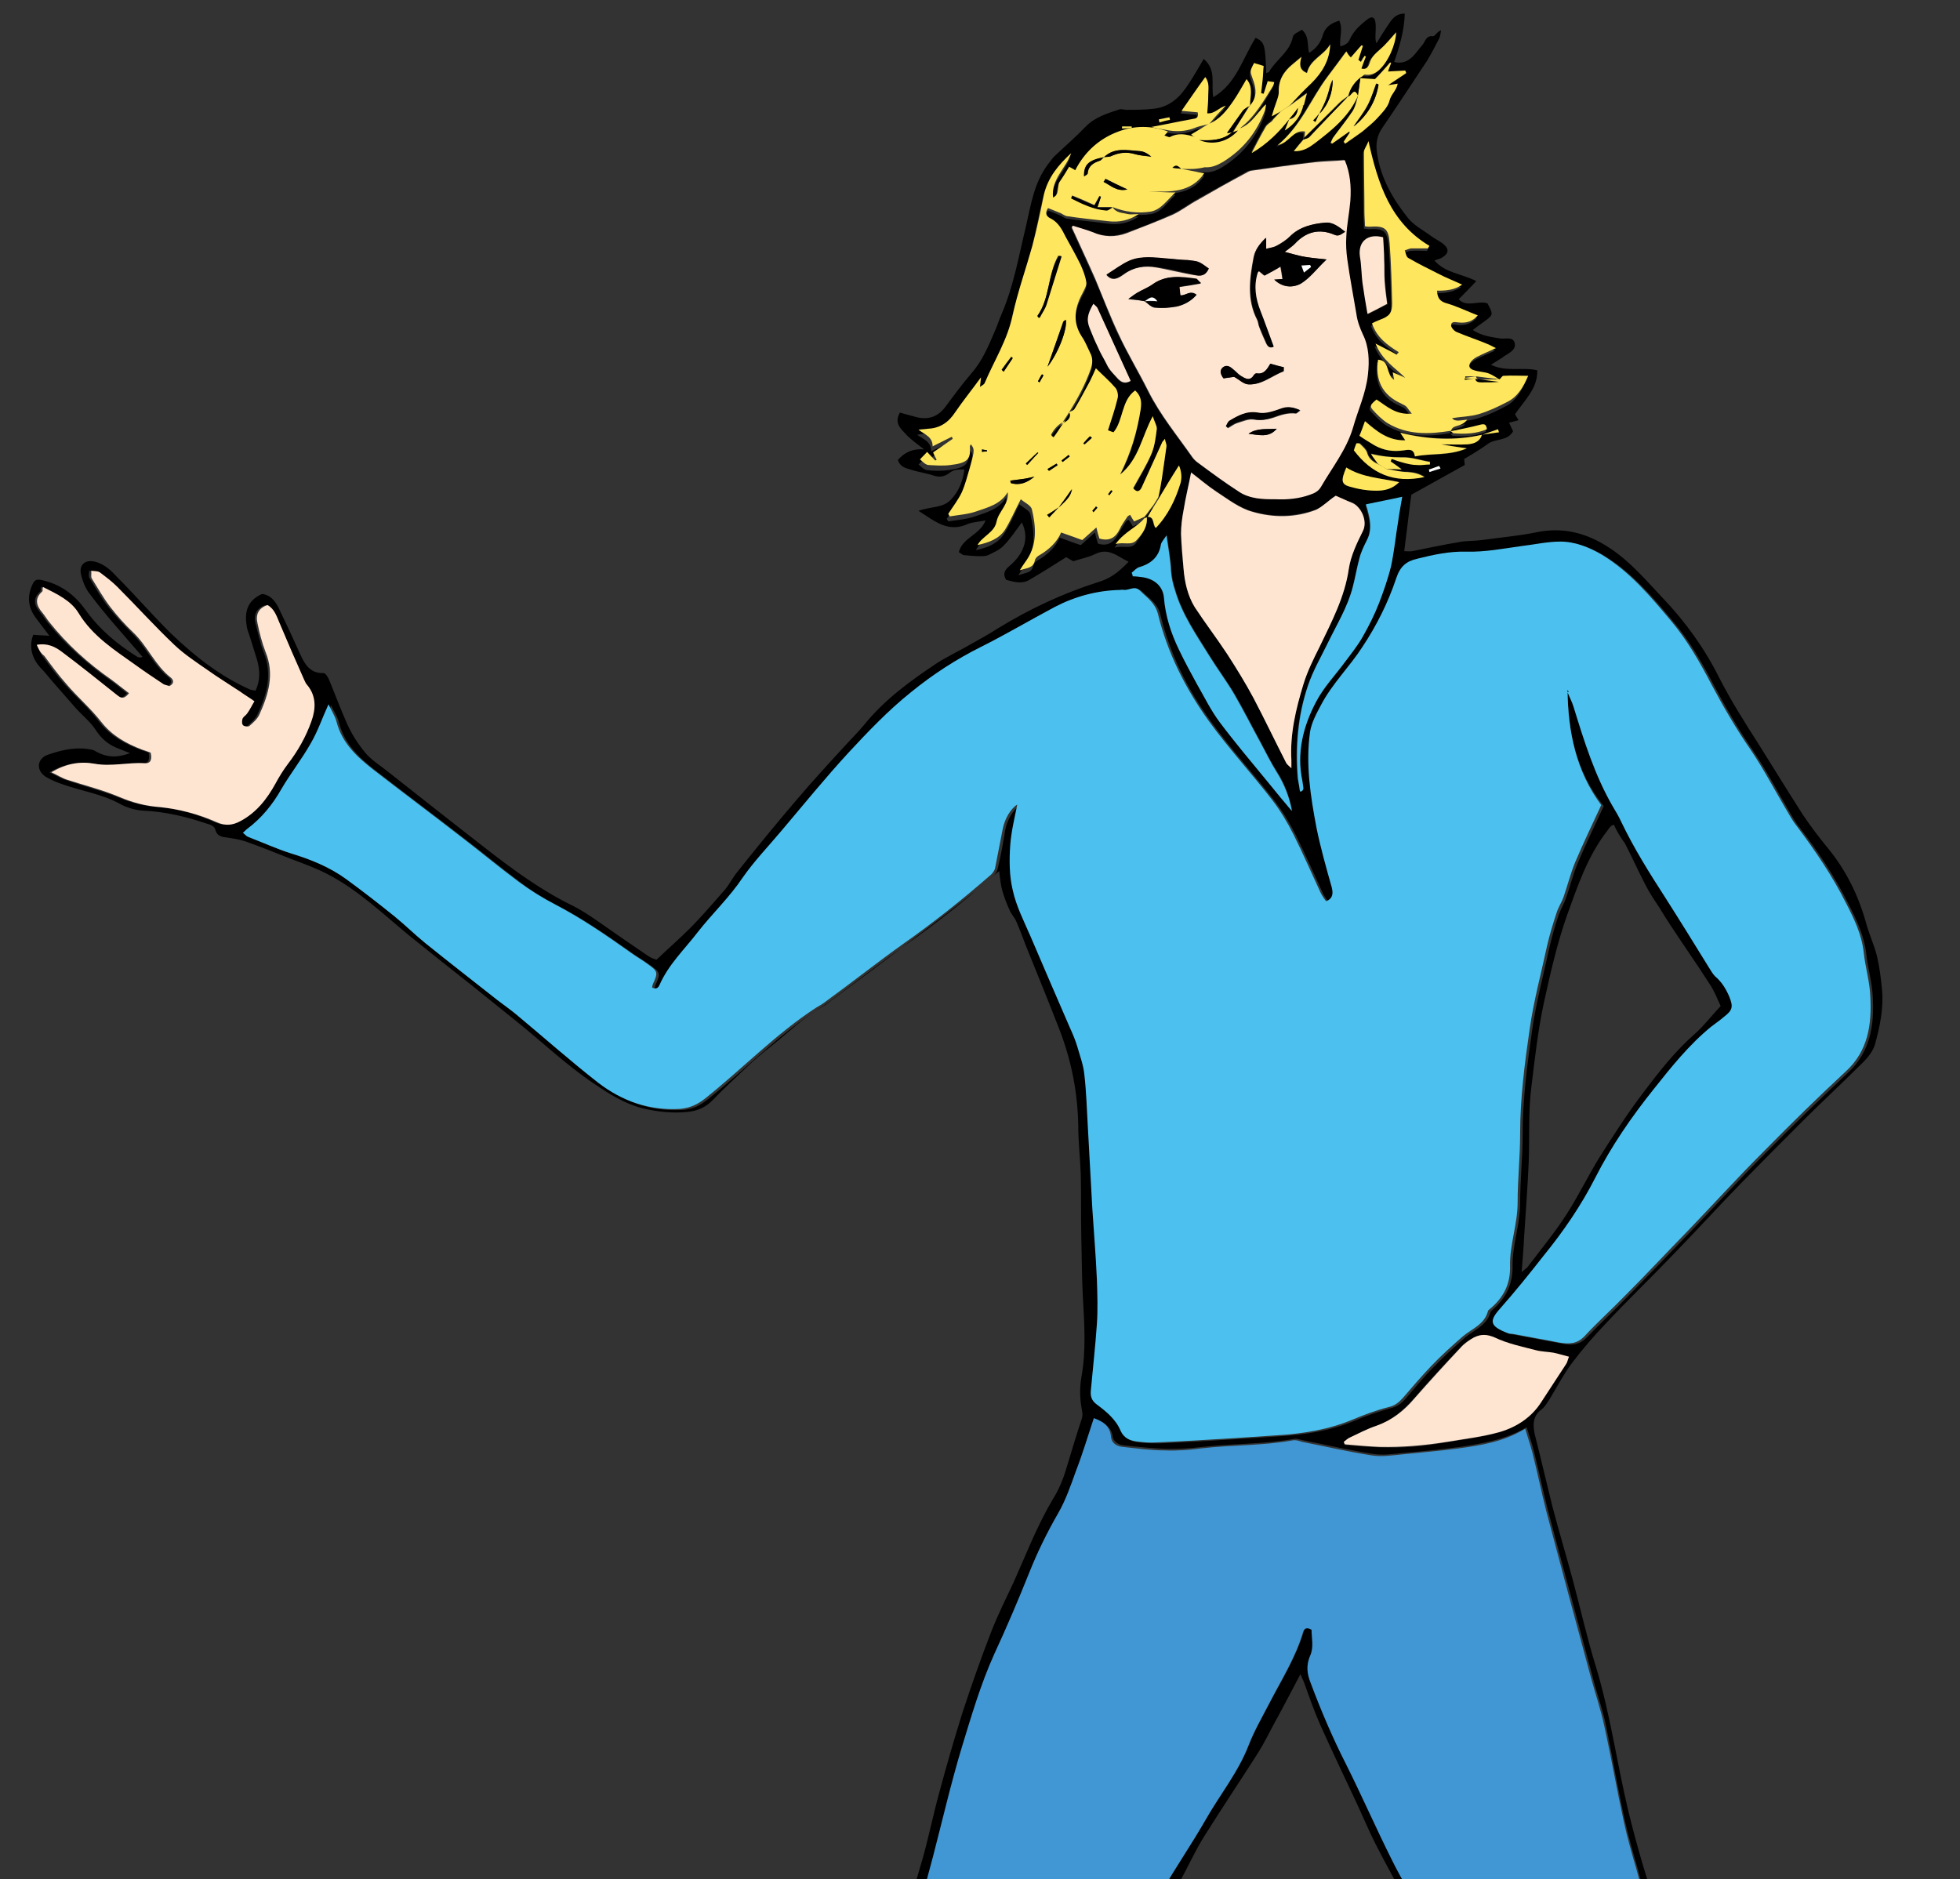 <?xml version="1.0" encoding="utf-8"?>
<!-- Generator: Adobe Illustrator 19.2.0, SVG Export Plug-In . SVG Version: 6.00 Build 0)  -->
<svg version="1.1" id="Layer_1" xmlns="http://www.w3.org/2000/svg" xmlns:xlink="http://www.w3.org/1999/xlink" x="0px" y="0px"
	 viewBox="0 0 389 373" style="enable-background:new 0 0 389 373;" xml:space="preserve">
<rect x="0" y="0" width="389" height="373" fill="#333333" stroke="none"/>
<style type="text/css">
	.st0{fill:#4CC1EF;}
	.st1{fill:#4197D3;}
	.st2{fill:#FEE5D2;}
	.st3{fill:#FEE65E;}
	.st4{fill:#434244;}
	.st5{fill:#FFFFFF;}
</style>
<g>
	<path d="M25.8,149.5c-1.2-0.5-1.8-0.7-2.5-1c-1.8-0.7-3.2-1.9-4.3-3.6c-1.1-1.7-2.8-3-4.1-4.5c-1.4-1.6-2.8-3.2-4.2-4.8
		c-0.9-1-1.7-2.1-2.6-3c-1.8-1.9-2.4-4.3-1.5-6.6c1,0.1,2,0.1,3.2,0.2c-1-1.3-1.9-2.5-2.8-3.7c-1.3-1.8-1.6-3.8-0.8-5.9
		c0.6-1.6,1-1.8,2.7-1.3c3.5,0.9,6.1,3,8.1,5.8c2.8,3.9,6.3,6.8,10.3,9.3c0.2,0.1,0.5,0.2,1,0c-1.7-2-3.5-4-5.2-6
		c-1.9-2.2-3.8-4.5-5.5-6.8c-0.7-1-1.2-2.2-1.5-3.5c-0.5-2,0.8-3.1,2.8-2.6c1.9,0.5,3.2,1.8,4.4,3.1c3.7,3.7,7.1,7.7,10.8,11.3
		c4.6,4.4,9.7,8.4,15.6,11c0.3,0.1,0.6,0.1,1,0.2c1-2,0.9-4.1,0.3-6.2c-0.5-1.6-1-3.2-1.5-4.8c-0.2-0.5-0.4-1.1-0.5-1.6
		c-0.5-2.8-0.1-5.2,3-6.6c1.9,0.2,2.9,1.8,3.6,3.4c1.4,2.9,2.7,5.7,4,8.6c0.9,2,2,3.8,4.6,3.7c0.4,0,0.9,0.8,1.1,1.3
		c1.2,2.9,2.3,5.9,3.6,8.8c0.9,2,2.1,3.9,3.5,5.6c1.2,1.5,3,2.6,4.5,3.8c6.6,5.2,13.3,10.5,20,15.7c5.3,4.1,10.8,8.1,16.8,11
		c1.8,0.9,3.4,2,5,3.1c3.3,2.3,6.6,4.6,10,6.9c0.6,0.4,1.3,0.6,1.6,0.7c2.3-2.2,4.5-4.1,6.6-6.2c2.4-2.4,4.6-5,6.8-7.5
		c0.9-1,1.5-2.2,2.3-3.3c3.9-4.9,7.8-9.7,11.9-14.5c3.3-3.9,6.8-7.7,10.3-11.5c1.1-1.2,2.2-2.3,3.2-3.5c4.1-5.1,9.2-8.8,14.6-12.4
		c2.2-1.4,4.6-2.5,6.8-3.8c1.8-1,3.6-2,5.3-3.1c6.2-3.8,12.8-6.9,19.7-9.1c2.4-0.7,4-1.8,6.2-4.1c-2.2-1-3.9-2.9-6.7-1.5
		c-1.2,0.6-2.7,0.9-4.3,1.4c-0.4-0.2-1-0.6-1.4-0.8c-2.5,1.6-4.9,3.1-7.3,4.5c-1.5,0.9-3.1,0.4-4.6,0c-0.7-1.1-0.4-1.9,0.7-2.8
		c2.5-2.1,4.1-5.2,2.4-8.6c-1.2,1.6-2.3,3.3-3.7,4.7c-0.8,0.8-2,1.3-3,1.8c-0.5,0.2-1.1,0.2-1.6,0.2c-1,0-2.1-0.1-3.1-0.2
		c-0.4,0-0.7-0.4-1.1-0.6c0.7-2.9,4.2-3.4,5.3-6.3c-1.3,0.3-2.5,0.3-3.5,0.7c-3.9,1.8-6.5-0.5-9.8-2.6c2.4-0.9,4.9-0.5,6.5-2.3
		c1.5-1.6,2.3-3.6,2.6-5.9c-1.1,0-2-0.1-3,0.7c-0.9,0.7-1.9,0.9-3.1,0.5c-1.5-0.5-3.1-0.7-4.6-1.2c-1.1-0.3-2.1-0.6-2.5-1.9
		c1.3-1.5,3-2.3,5.2-2.1c-1.4-1.1-2.7-2-3.7-3.1c-0.9-1-2.3-2.1-1.1-4.2c0.8,0.2,1.7,0.5,2.6,0.7c2.7,0.9,4.8,0.3,6.4-1.8
		c1.7-2.3,3.4-4.6,5.2-6.7c2.2-2.5,3.4-5.5,4.7-8.5c0.5-1.1,0.8-2.2,1.3-3.3c2.4-5.6,3.4-11.5,4.8-17.3c1-4.3,1.6-8.7,4.4-12.4
		c0.5-0.6,0.9-1.3,1.5-1.8c2-1.9,4.1-3.7,6-5.7c1.9-1.9,4.3-2.6,6.7-3.4c0.4-0.1,0.9,0.1,1.4,0.1c1.7,0,3.5,0,5.2-0.2
		c3.4-0.3,5.5-2.4,7.2-5.1c1-1.5,1.9-3.1,2.9-4.8c2.6,2.2,1.4,5,1.9,7.6c4.6-2.7,5.8-7.7,8.4-11.8c1.8,0.9,1.9,1.3,2.1,7
		c0.2-0.1,0.5-0.1,0.6-0.3c1.4-2.4,4.1-3.9,4.7-6.9c0.1-0.6,1.2-1,1.8-1.4c1.5,1.4,1,3,1.4,4.6c1.5-0.9,2.3-2.1,2.7-3.4
		c0.5-1.8,1.7-2.5,3.3-3c0.8,1.7,0,3.3,0.2,5.1c0.9-0.2,1.6-0.6,1.9-1.4c0.7-1.6,2-2.8,3.4-3.9c1-0.8,1.6-0.5,1.7,0.7
		c0.1,0.7,0,1.4,0,2.1c0,0.6-0.1,1.2,0.2,1.9c0.7-1.2,1.4-2.3,2.2-3.5c0.8-1.2,1.5-2.4,3.4-2.4c-0.1,3.4-1,6.4-2.1,9.6
		c1.5,0.4,2.7-0.1,3.7-1.1c0.7-0.7,1.3-1.6,2-2.4c0.5-0.7,0.7-1.8,2-1.6c0.4,0,0.8-0.9,1.6-1.2c-0.1,0.5-0.1,1-0.3,1.5
		c-0.8,1.6-1.6,3.1-2.5,4.6c-2.9,4.4-5.8,8.8-8.8,13.2c-1.1,1.6-1.4,3.1-1.1,5.1c0.7,4.9,3.1,9,6,12.7c1.2,1.6,3.2,2.6,4.8,3.8
		c0.7,0.5,1.5,0.9,2.2,1.4c1.4,1.1,1.3,2-0.2,2.9c-0.4,0.2-0.9,0.3-1.4,0.5c2.1,2.5,5.4,2.6,8.3,4.1c-1.3,1.4-2.4,2.5-3.5,3.6
		c1.6,1.7,3.8,0.2,5.7,0.8c1.2,2.2,1.2,2.3-0.6,3.6c-0.7,0.5-1.4,1-2.3,1.7c1.8,1.2,3.7,1.4,5.6,1.7c1,0.1,2.3-0.4,2.7,0.8
		c0.4,1.4-1,2-1.9,2.6c-0.8,0.6-1.7,1.1-2.8,1.8c3.1,1.5,6.2,0.4,9.2,1.1c0.1,3.6-2.5,5.9-4.4,8.7c0.1,0.3,0.4,0.7,0.7,1.2
		c-0.6,0.2-1.2,0.3-1.9,0.5c0.3,0.6,0.5,1.1,0.8,1.7c-1.1,2-3.5,1.4-5,2.5s-3,2-4.7,3c0,0.4,0.1,0.8,0.1,1.2c-3.6,2-7.2,4-10.6,5.9
		c-0.5,3.7-0.9,7.4-1.4,11.2c0.6,0,1.1,0.1,1.6,0c3.1-0.6,6.2-1.3,9.3-1.8c1.5-0.3,3-0.2,4.5-0.4c3.5-0.5,7.1-0.8,10.6-1.5
		c5.5-1.2,10.3,0.1,14.8,3.1c4.1,2.7,7.2,6.4,10.5,9.9c4.5,4.7,8.3,10,11.2,15.8c2.3,4.5,5,8.8,7.7,13c3,4.8,5.9,9.5,8.9,14.2
		c1.6,2.4,3.3,4.6,5.1,6.8c3.5,4.3,5.9,9.2,7.4,14.5c0.6,2.3,1.6,4.4,2.2,6.7c0.5,2.1,0.8,4.4,1,6.5c0.4,3.8-0.4,7.6-1.4,11.2
		c-0.5,1.6-1.9,3.1-3.2,4.3c-3.6,3.6-7.3,7-10.9,10.6c-4.1,4.1-8.2,8.2-12.2,12.3c-4.7,4.8-9.2,9.8-13.9,14.6
		c-4.3,4.5-8.8,8.8-13.1,13.4c-2.5,2.6-4.9,5.4-7,8.2c-1.6,2.2-2.9,4.7-4.3,7c-0.5,0.7-0.9,1.5-1.6,2c-1.7,1.3-1.7,3-1.3,4.9
		c1.2,4.7,2.3,9.5,3.5,14.3c1.3,5,2.8,9.9,4.1,14.8c1.5,5.6,2.8,11.4,4.5,16.9c2.9,9.5,4.2,19.3,6.5,28.9c1.7,7,3.8,13.9,6,20.7
		c2.1,6.5,4.9,12.7,7.1,19.1c2.1,6,4.3,12.1,6.1,18.2c1.3,4.6,2.1,9.4,3.1,14.1c0.8,4.3,1.5,8.6,2.2,12.9c0.1,0.7,0.6,1.3-0.3,1.9
		c-0.2,0.1,0,0.7,0,1.1c0.8,7.5,1.7,15,2.3,22.5c0.4,4.5,0.3,9,0.2,13.5c-0.2,7.1-0.5,14.2-1,21.3c-0.2,3.1-1.2,6.2-1.6,9.3
		c-1.1,8.7,0.2,17.2,3.3,25.4c0.8,2.2,1.7,4.4,2.6,6.6c0.5,1.1,1.1,2.1,1.8,3c1,1.3,1,1.8-0.4,2.6s-2.9,1.7-4.4,2.3
		c-1.2,0.5-1.5,1.4-1.4,2.5c0.1,1.3,0.1,2.6,0.5,3.8c1,3.4,2.1,6.8,3.3,10.1c1.2,3.4,2.8,6.7,3.9,10.2c0.7,2.2,1.2,4.5,1.3,6.7
		c0.1,1.6-0.7,3.2-1.1,4.8c-2,0.7-2.9,2.7-4.7,3.7c-4.6,2.3-9.4,4.3-14.5,4.9c-3.4,0.4-6.5-1-9.6-2.2c-2.3-0.9-4.1-2.5-5.6-4.5
		c-1.9-2.5-2.2-5.2-2.1-8.1c0.2-3.9,0.4-7.8,0.9-11.6c0.3-2.5,0.9-5,1.7-7.3c1-3.3,2.7-6.4,2-10.4c-1.7-0.1-3.5-0.3-5.3-0.4
		c-2.1-0.1-2.7-0.6-2.7-2.7c0-1.7,0.2-3.3,0.5-5c1.1-5.5,1.1-11.2,1.5-16.8c0.2-3,0.4-6,0.3-9c-0.1-2.7-0.8-5.5-1-8.2
		c-0.5-6.2-0.9-12.3-1.3-18.5c-0.4-7.3-0.9-14.6-1.1-21.8c-0.1-6.4-0.1-12.8,1.3-19.2c0.4-1.8,0.3-3.3-0.6-5
		c-3.1-5.9-5.9-11.9-9-17.8c-2.1-4-4.7-7.7-6.8-11.7c-2.4-4.5-4.7-9.1-6.9-13.8c-3.2-6.6-6.1-13.2-9.4-19.7
		c-3.6-7-7.5-13.7-11.1-20.7c-1.7-3.3-3.1-6.8-4.7-10.1c-2.2-4.7-4.4-9.3-6.5-14c-1.2-2.7-2.2-5.6-3.2-8.4c-0.2-0.4-0.4-0.9-0.7-1.6
		c-1.8,3.4-3.4,6.5-5.1,9.6c-1.1,2-2.1,4.1-3.3,6c-3.5,5.5-7.2,11-10.7,16.6c-1.9,3-3.3,6.3-5.1,9.4c-2.9,5.1-5.9,10.1-9,15.1
		c-4.8,7.6-9.8,15.2-14.7,22.7c-1.4,2.1-2.5,4.4-3.9,6.5c-2.4,3.7-3,7.8-3,12c0,3.5,0,6.9-0.7,10.4c-0.4,1.8-0.3,3.6-0.4,5.4
		c-0.2,5-0.7,9.9-1.4,14.9c-0.8,5.2-1.2,10.5-2,15.8c-0.7,4.5-1.5,8.9-2.5,13.3c-1.1,5-2.5,10-3.9,14.9c-1.2,4.1-1.7,8.4-1.8,12.7
		c-0.1,3.9-0.3,7.8,0.1,11.6c0.5,5.6,1.9,11,3.7,16.4c0.7,2.3,2,4.2,3.2,6.3c1.1,1.9,0.7,2.6-1.6,2.8c-1.5,0.2-3,0.4-4.7,0.7
		c0,1.4-0.1,2.8,0,4.2c0.1,1.5,0.4,3,0.7,4.5c0.8,4.7,1.7,9.5,2.5,14.2c0.1,0.7-0.1,1.4,0.7,1.9c0.3,0.2,0.2,1,0.1,1.5
		c-0.4,2.1-0.4,4,0.8,5.9c1,1.6,0.7,2.1-1.1,2.9c-0.7,0.3-1.5,0.5-2.2,0.7c-2.3,0.5-4.6,0.9-6.9,1.5c-6.3,1.7-12.6,2.9-19.2,2.8
		c-3.6-0.1-6.9-0.9-10.1-2.4c-3.5-1.6-5.9-4.2-7.2-7.8c-0.4-1-0.9-2-1.2-3.1c-0.2-0.6-0.2-1.2-0.2-1.8c0.8-5.9,2.8-11.2,6.2-16.1
		c2.5-3.6,4.1-7.5,3.8-12c-2.3-0.8-4.6-1.5-6.9-2.3c-2.1-0.8-2.5-2.1-1.1-3.7c3.2-3.8,4.8-8.3,6.5-12.8c1-2.7,2.1-5.3,2.8-8
		c1-3.6,1.6-7.2,2.4-10.9c1.2-5.6,0.4-11.3,0.4-17c0-6.3-0.3-12.7,0.8-18.9c0.9-5.3,1.7-10.6,2.4-16c0.7-5.2,1.2-10.4,1.8-15.6
		c0.4-3.2,0.8-6.4,1-9.7c0.1-3.5,0-7.1-0.1-10.7c-0.1-3.7-0.7-7.4-0.4-11.1c0.3-4.3,1.6-8.5,3.7-12.4c2.9-5.3,5.2-10.8,6.7-16.6
		c1.6-6,3.5-12,5.2-18c1.2-4.3,2.1-8.8,3.3-13.1c1.4-5.2,2.9-10.4,4.5-15.5c1.8-5.5,3.7-10.9,5.8-16.3c1.3-3.3,2.9-6.5,4.4-9.7
		c1.3-2.9,2.5-5.8,3.8-8.7c1.2-2.6,2.5-5.3,4-7.8c1.4-2.2,2.2-4.5,2.9-6.9c0.9-3,1.8-6,2.8-9c0.3-0.9,0-1.6-0.1-2.5
		c-0.3-1.8-0.3-3.8,0-5.6c1-5.4,0.6-10.9,0.3-16.3c-0.2-3.9-0.2-7.9-0.3-11.9s0-8.1-0.1-12.1c-0.1-3.2-0.5-6.5-0.5-9.7
		c-0.1-6.5-1.3-12.7-3.6-18.8c-2.2-5.7-4.5-11.3-6.8-17c-0.6-1.6-1.2-3.2-1.9-4.8c-0.3-0.8-1-1.4-1.3-2.2c-0.6-1.3-1.1-2.6-1.5-4
		c-0.3-1.1-0.4-2.3-0.6-3.8c-1.7,1.4-3.1,2.6-4.5,3.8c-4.2,3.3-8.3,6.5-12.6,9.7c-5.3,4.1-10.7,8.1-16.1,12.1
		c-0.5,0.4-1,0.8-1.5,1.1c-3.9,2.1-7.1,5.3-10.6,8.1c-1.7,1.3-3.3,2.7-4.9,4.2c-2.2,2.1-4.5,4.2-6.6,6.4c-1.4,1.5-3.1,2.2-5,2.4
		c-3,0.3-5.9,0-8.9-0.7c-3.6-0.9-6.6-2.8-9.7-4.9c-5.5-3.7-10.2-8.2-15.3-12.3c-2.9-2.3-5.8-4.7-8.7-7c-4.3-3.4-8.6-6.8-12.8-10.2
		c-5.2-4.3-10.1-9-16.1-12.1c-2.3-1.2-4.8-2.1-7.2-3c-3-1.2-6-2.4-9.1-3.5c-1.2-0.4-2.6-0.6-3.9-0.8c-1-0.1-1.7-0.4-2-1.3
		c-0.2-1-1-1.2-1.7-1.4c-4.1-1.4-8.3-2.4-12.7-2.6c-1.6-0.1-3.3-0.6-4.7-1.4c-3.5-1.9-7.5-2.5-11.2-3.8c-1.2-0.4-2.4-0.9-3.4-1.5
		c-2-1.3-1.8-3.6,0.4-4.4c2.9-1,5.9-1.7,9.1-0.9C21.2,150.5,23.3,150.4,25.8,149.5z M275.2,93.1c0.8,0,1.7,0,3,0
		c-1-0.7-1.6-1.1-2.2-1.6c0.1-0.2,0.1-0.3,0.2-0.5c0.8,0.3,1.6,0.6,2.5,0.8c0.8,0.2,1.7,0.3,2.5,0.4c0.8,0,1.7-0.1,2.6-0.1
		c0-0.2,0-0.3,0-0.5c-1.9-0.3-3.7-0.9-5.6-0.9c-2.1,0.1-4-0.2-6.1-0.7c0.5,0.7,1,1.3,1.4,2c-1-0.5-1.8-1.1-2.1-2.3
		c-0.2-0.7-0.9-1.2-1.4-1.7c-0.1-0.1-0.4-0.1-0.7-0.1c-0.2,0.5-0.4,1-0.5,1.4c3.5,4.6,7.9,6.6,14,5.3c-1.3-0.8-2.3-0.9-3.4-1
		C277.9,93.6,276.6,93.3,275.2,93.1z M255.9,23.5c-0.3,0.8-0.6,1.5-0.9,2.3c2-1.2,3.3-2.9,3.7-5.1c0.2-0.6,0.3-1.3,0.6-2.3
		c-1.3,1-2.3,1.7-3.3,2.4c1.4-1.5,2.8-3,4.3-4.4c2.1-2.1,3.6-4.5,3.7-7.7c-1.2,2.2-4.1,3-4.6,5.7c-1.6-0.7-1.5-1.9-1.1-3.2
		c-0.7,0.6-1.3,1.1-1.8,1.5c-1.7,1.4-2.8,3.1-2.7,5.5c0,1-0.5,2-0.8,2.9c-0.2,0.5-0.3,1.1-0.6,1.9c0.8-0.4,1.3-0.7,1.8-1
		c-0.6,0.6-1.3,1.3-1.9,1.9c-0.4,0.4-0.9,0.7-1.2,1.1c-1,1.7-1.9,3.5-2.8,5.2C251.4,28.6,253.8,26.2,255.9,23.5z M227.6,102.6
		c1.6-0.1,1,1.5,1.7,2.2c2.4-2.6,3.9-5.6,4.9-8.9c0.3-1.2,0.2-2.3-0.3-3.5c-1.4,2.4-2.7,4.5-4.1,6.7c0.2-1.2,0.5-2.5,0.7-3.7
		c0.3-2.1,0.7-4.2,0.9-6.3c0.1-0.4-0.2-0.9-0.3-1.6c-0.3,0.4-0.4,0.5-0.5,0.6c-1.3,2.9-2.6,5.9-4,8.8c-0.5,1-1,1.3-1.8,0.4
		c1.3-2.4,2.7-4.6,3.7-7c0.6-1.5,0.8-3.2,1-4.8c0.1-0.7-0.4-1.5-0.8-2.5c-2.2,4-2.7,8.5-6.5,11.6c2.3-4.4,3.5-8.6,4.1-13
		c0.2-1.3,0.1-2.5-1.1-3.7c-2.8,2.1-2.3,5.9-4.3,8.3c-0.4-0.2-0.8-0.3-1.1-0.4c0.7-2.2,1.4-4.2,1.9-6.3c0.2-0.7,0-1.6-0.4-2.1
		c-1.1-1.4-2.5-2.5-3.9-3.9c-0.4,0.9-0.7,1.8-1.2,2.6c-1,1.8-2,3.6-3,5.4c-0.2,0.3-0.7,0.4-1.1,0.7l0.1,0.1c1.8-2.7,3.2-5.5,4.3-8.6
		c0.4-1.3,0.4-2.2-0.2-3.3c-0.6-1-1-2.2-1.6-3.1c-2.1-3.1-1.3-6,0.3-8.9c0.3-0.6,0.7-1.3,0.6-1.9c-0.2-1.2-0.7-2.4-1.2-3.6
		c-0.9-1.8-1.9-3.6-2.9-5.4c-0.7-1.4-1.4-2.8-2.9-3.6c-0.6-0.3-1.4-0.9-0.6-2.1c0.8,0.3,1.6,0.6,2.5,1c0.4,0.2,0.8,0.5,1.2,0.6
		c2.7,0.4,5.5,0.6,8.2,1c2.2,0.3,4.3-0.2,6.1-1.4c-0.8,0-1.5,0.1-2.1,0c-1.1-0.2-2.4-0.2-3.1-1.4l0,0c2.4,1,5,1.3,7.6,0.9
		c2.1-0.3,3.3-2.4,4.9-3.8c-1.7-0.1-3.3-0.1-5.4-0.2c4.4,0,8.5,0.3,11.1-3.6c-1.6-0.3-3.1-0.6-4.6-0.9l-0.1,0.1c1.6,0,3.1,0,4.7,0.1
		c1.4,0.1,2.6-0.4,3.7-1.1c4-2.5,6.7-5.9,8.3-10.3c0.1-0.4,0.2-0.8,0.2-1.1c-0.7,0.5-1.1,1.1-1.5,1.6c-1.2,1.4-2.3,2.8-4.1,3.3
		c0.2-0.2,0.3-0.6,0.5-0.7c2.9-2.2,4.6-5.3,6.4-8.3c0.1-0.2,0.1-0.4,0.2-0.7c-0.5-0.1-0.9-0.1-1.3-0.2c-0.3,0.9-0.6,1.7-0.8,2.5
		c-0.2,0-0.3-0.1-0.5-0.1c0.1-0.9,0.2-1.8,0.3-2.7c0.1-0.9,0.1-1.8,0.2-2.7c-0.8-0.2-1.4-0.4-1.9-0.6c-0.9,1.6-0.8,1.6-0.3,3.1
		c0.7,1.8,1,3.7-0.5,5.3c0-1.7,0.7-3.5-0.7-5.1c-0.9,1.6-1.7,3-2.6,4.3c-1.3,1.8-2.7,3.7-4.9,4.6c1.1-1.3,2.2-2.5,3.4-3.8
		c-1.3,0.3-2,1.7-3.7,1.5c0.1-1.2,0.2-2.4,0.2-3.6c0-1.2,0.3-2.4-0.6-3.6c-1.6,2.3-3.1,4.4-4.7,6.7c1.2,0.1,2.2,0.2,3.2,0.3
		c0.2,0.8,0,1.1-0.9,1.3c-2.8,0.5-5.5,1-8.3,1.6c1,0.4,2,0.4,3,0.6c1.9,0.4,3.7,0.3,5.6-0.4c0.9-0.4,1.9-0.5,2.9-0.8
		c-1.2,0.7-2.4,1.4-3.6,2.2c0.6,0.4,1.2,0.8,1.7,1.2c-2-0.6-3.9-1.4-6-0.3c-0.2,0.1-0.7-0.2-1.1-0.3c0.3-0.3,0.5-0.5,0.7-0.8
		c-3.3-1.1-6.6-1.2-9.8,0c-3.8,1.4-6.7,4-8.6,7.7c-0.4-0.2-0.7-0.4-1.2-0.7c-0.6,1-1.2,2-1.9,3c-0.6,0.9,0.1,2.5-1.3,3.1
		c-0.4-3.6,2.5-5.8,3.6-8.8c-2.6,2.3-4.7,4.8-5.4,8.2c-0.8,3.4-1.4,6.8-2.3,10.2c-1.2,4.6-2.8,9.1-3.9,13.7
		c-1.1,4.9-3.7,9.1-5.6,13.6c-0.1,0.3-0.5,0.4-0.9,0.7c0.1-0.7,0.1-1.1,0.2-1.9c-1.9,2.5-3.6,4.6-5.1,6.9c-1.3,2-3,3.2-5.4,3.3
		c-0.6,0-1.3,0.1-1.9,0.2c1.3,0.9,2.8,1.3,2.8,3.3c1.4-0.7,2.6-1.3,3.8-1.9c0.1,0.1,0.1,0.3,0.2,0.4c-1.3,0.9-2.5,1.8-3.9,2.7
		c0.3,0.5,0.5,1,0.7,1.5c-0.1,0-0.2,0.1-0.3,0.1c-0.5-0.5-0.9-1-1.6-1.7c-0.5,0.6-1,1.1-1.4,1.5c0.5,0.4,1,1,1.6,1.1
		c1.5,0.2,3,0.2,4.5,0c3.2-0.5,4-1.1,3.8-3.7c0-0.1,0.1-0.2,0.2-0.4c0.8,1.1,0.8,1.1-0.2,4.6c-0.5,1.7-0.9,3.4-1.6,4.9
		c-0.7,1.5-1.8,2.9-2.7,4.3c0.1,0.2,0.2,0.3,0.3,0.5c1.8-0.3,3.6-0.4,5.3-1c2.3-0.8,4.8-1.4,6.2-3.8c0.3,2.4-1.8,3.7-2.2,5.8
		c-0.4,2.2-2.9,2.8-3.8,4.7c2.2-0.5,4.2-1.2,5.5-3.1c1.2-1.8,2-3.8,3.1-6c0.8,0.7,2,1.2,2.2,2c0.8,3.4,1.1,6.8-1,10
		c-0.4,0.6-0.8,1.1-1.4,2.1c1.5-0.6,2.7-0.4,3-2c0.1-0.4,0.5-0.8,0.9-1c1.9-1.1,3.5-2.6,4.3-4.5c1.4,0.5,2.6,1,4.2,1.5
		c0.8-0.7,1.7-1.5,2.8-2.5c0.2,0.8,0.4,1.6,0.6,2.2c1.9,0.6,3.1-0.2,4-1.8c0.5-0.9,1.1-1.8,1.6-2.6c0.1-0.1,0.2-0.2,0.5-0.3
		c0.3,0.4,0.6,0.8,0.8,1.3c0.7-0.3,1.3-0.6,2-0.9c-1.5,1.8-3.9,2.6-5.6,5.1c1.8-0.5,3.1,0.4,4.2-0.8
		C226.8,105.9,227.8,104.5,227.6,102.6z M258.6,27.7c-0.6,0.7-1.2,1.4-1.9,2.3c1.8,0.1,3.1-0.7,4.2-1.6c3.5-2.7,6.9-5.4,8.6-9.6
		c-0.4,1.1-0.5,2.3-1.1,3.3c-1.2,1.9-2.6,3.6-3.9,5.3c-0.2,0.3-0.3,0.7-0.5,1c0.1,0.1,0.2,0.2,0.3,0.2c1.1-0.8,2.3-1.6,3.4-2.4
		c0,0.1,0.1,0.1,0.1,0.2c-0.4,0.6-0.8,1.2-1.2,1.8c0.1,0.1,0.2,0.2,0.3,0.4c1.1-0.8,2.3-1.5,3.4-2.4c1.1-0.8,2.1-1.7,3-2.7
		c0.9-1.1,2.1-2.2,2.4-3.5c0.3-1.2,1.4-2,1.6-3.3c-0.6,0.1-1.1,0.2-1.9,0.3c1.4-0.9,2.5-1.7,3.6-2.4c-0.1-0.2-0.1-0.3-0.2-0.5
		c-1.1,0.1-2.3,0.1-3.4,0.2c0.2-0.5,0.4-1.1,0.6-1.7c-0.1,0-0.1-0.1-0.2-0.1c-1.1,1.2-2.2,2.4-3,3.3c-1.2-0.1-2.1-0.1-2.9-0.2
		c0.2-0.2,0.5-0.5,0.7-0.5c1.1,0.2,2-0.2,2.8-0.9c1.7-1.6,3.3-5.1,3.4-7.5c-1,1.1-2,2.3-3.2,3.4c-0.9,0.8-1.8,1.5-2.1,2.8
		c-0.2,0.7-0.6,1.3-1.6,1c0.3-0.9,0.6-1.6,0.9-2.4c-0.1,0-0.2-0.1-0.3-0.1c-0.2,0.4-0.5,0.8-0.7,1.2c-0.2-0.1-0.3-0.2-0.5-0.4
		c0.3-0.9,0.6-1.9,0.9-2.8c-0.1,0-0.2-0.1-0.3-0.1c-0.7,0.8-1.4,1.6-2.1,2.4c-0.3-0.4-0.5-0.7-0.9-1.2c-1.3,1.7-2.5,3.4-3.7,5
		c-3.3,4.4-5.2,9.6-9.9,13.6c2.4-0.6,3-3.2,5.4-2.7c0,0.4-0.1,0.8-0.1,1.2C258.8,27.4,258.7,27.5,258.6,27.7z M294.2,86.3
		c-5.3,1.1-10.5,0.9-16.2-0.4c0.5,0.8,0.6,1,1,1.5c-3.4,0.1-5.7-1.8-8-3.8c-0.4,1.1-0.8,1.9-1.1,2.9c1.1,0.7,2,1.3,3,1.9
		c1.8,1.1,3.6,1.3,5.7,1c0.9-0.1,2.2-0.5,2.3,1.2c3.3-0.6,6.7,0,10.3-1.6c-1.9-0.3-3.4-0.5-5.1-0.8c2,0,3.6,0.1,5.2,0
		C292.5,88.1,293.7,87.7,294.2,86.3c1.1-0.2,2.2-0.3,3.3-0.5c-0.1-0.2-0.1-0.4-0.2-0.6C296.2,85.6,295.2,86,294.2,86.3z M297.4,75.7
		L297.4,75.7c-0.7-0.4-1.4-0.9-2.2-1.1c-0.9-0.3-1.9-0.3-2.8-0.6c-1.1-0.3-1.3-1-0.5-1.9c0.3-0.3,0.7-0.6,1.1-0.8
		c1.2-0.6,2.4-1.1,3.7-1.7c-0.6-0.3-1-0.6-1.4-0.7c-2.1-0.8-4.3-1.6-6.4-2.5c-0.5-0.2-1.1-0.8-1.1-1.3c0-0.9,0.8-0.7,1.4-0.6
		c1.6,0.2,2.9-0.3,3.9-1.4c-2.1-0.8-4.1-1.8-6.2-2.4c-1.4-0.4-1.8-1.2-1.9-2.5c1.8,0,3.4-0.2,5-1.2c-1.7-0.8-3.3-1.4-4.8-2.2
		c-2-1-3.9-2-5.9-3.1c-0.4-0.2-0.5-1-0.7-1.5c0.5-0.1,0.9-0.4,1.4-0.4c1-0.1,2.1,0,3.2,0c0.1-0.2,0.2-0.3,0.3-0.5
		c-7.7-4.6-10.1-12.2-12.1-20.8c-0.5,1.1-0.9,1.6-0.9,2.2c0,4,0,7.9,0.1,11.9c0,0.9,0.1,1.8,0.1,2.8c0.5,0,0.7,0.1,0.9,0.1
		c3-0.2,3.7,0.3,4,3.3c0.3,3.9,0.4,7.9,0.5,11.9c0,1.9-0.5,2.6-2.5,3.3c-0.5,0.2-0.9,0.4-1.5,0.7c1,2.8,3.1,4.3,5.3,5.7
		c-0.1,0.2-0.3,0.3-0.4,0.5c-1.3-0.6-2.5-1.3-4.2-2.2c1.2,3.3,3.9,4.8,5.9,6.8c-0.8-0.3-1.6-0.7-2.5-1.1c0.1,0.6,0.2,0.9,0.3,1.5
		c-1.8-1-0.8-3.9-3.2-4c-0.5,4.1,0.8,7.1,4.6,8.7c0.4,0.2,0.7,0.3,1,0.6c0.3,0.3,0.5,0.7,1.1,1.4c-3.2,0.3-5-1.5-7-2.8
		c-1.3,1-1.5,1.3-0.8,2c0.9,1,1.9,2,3,2.7c4,2.3,8.3,2.2,12.6,1.5c0.2,0.2,0.3,0.4,0.5,0.5c2.2,0.2,4.5,0.1,6.6-0.8
		c-0.1-1-0.5-1.1-1.3-0.9c-2,0.5-3.9,0.9-5.9,1.3c0.4-1.4,2.1-0.7,3.1-1.9c-1.3,0.1-2.4,0.4-3-0.3c1.8-0.2,3.6-0.3,5.3-0.8
		c2-0.6,4-1.5,5.8-2.5c1.9-1,3-2.8,4-5.1c-1.8,0-3.4,0-4.9,0C298,75.1,297.7,75.5,297.4,75.7z M311.1,136.9c0.2,0.2,0.4,0.4,0.5,0.7
		c0.4,0.9,0.9,1.9,1.2,2.9c2.1,6.8,4.2,13.6,7.8,19.8c0.6,1,1.2,2.1,1.7,3.1c2.4,5.2,5.5,10,8.6,14.8c3,4.7,5.8,9.4,8.8,14.1
		c0.4,0.6,0.7,1.3,1.2,1.7c1.3,1.1,2.1,2.5,2.8,4c0.8,2,0.7,2.7-1,4c-0.9,0.7-1.8,1.3-2.6,2c-4.4,3.5-8,7.9-11.4,12.4
		c-4.3,5.5-8.4,11.3-11.6,17.6c-2.8,5.5-6.3,10.6-10.2,15.4c-2.9,3.6-5.9,7.2-8.9,10.8c-2,2.3-1.7,3.4,1.7,4.6
		c0.4,0.1,0.8,0.1,1.2,0.2c3,0.6,6,1.1,9.1,1.7c1.9,0.4,3.5,0.3,5-1.3c2.7-2.8,5.5-5.4,8.2-8.2c4.1-4.2,8.2-8.4,12.2-12.6
		c5-5.2,9.8-10.5,14.9-15.6c5.4-5.5,10.9-10.8,16.5-16.1c4.4-4.1,5.2-9.4,4.9-14.9c-0.1-2.9-1-5.8-1.3-8.7c-0.4-3.5-1.9-6.7-3.5-9.8
		c-2.7-5.4-6-10.4-9.7-15.2c-0.9-1.1-1.6-2.4-2.3-3.6c-2.3-3.9-4.4-7.9-6.9-11.6c-2.9-4.2-5.4-8.5-7.8-13c-2.3-4.4-4.8-8.8-8-12.6
		c-4.1-4.9-8.2-9.8-13.8-13.2c-2.6-1.6-5.3-2.6-8.2-2.6c-2.6,0-5.2,0.6-7.8,0.9c-3.6,0.4-7.2,1.2-10.8,1.1c-3.4-0.1-6.6,0.6-9.8,1.4
		c-2.3,0.6-3.4,1.5-4.2,3.9c-1.6,4.8-4,9.3-6.7,13.6c-2.6,4-6.1,7.3-8.2,11.5c-0.9,1.7-1.9,3.6-2.2,5.4c-0.9,6.4,0,12.8,1.3,19.1
		c0.8,4,1.9,7.8,3,11.7c0.3,1.2,0.3,2.1-1.1,2.8c-0.4-0.6-0.8-1.1-1.1-1.7c-1.8-3.9-3.5-7.8-5.4-11.6c-1.2-2.4-2.6-4.7-4.2-6.8
		c-4.1-5.3-8.7-10.3-12.6-15.7c-4.7-6.4-8.2-13.5-10.1-21.3c-0.5-2.2-2.2-3.2-3.6-4.6c-1-1-2.1,0.1-3.2-0.1c-0.2,0-0.5,0-0.7,0
		c-4.6,0.1-8.9,1.2-13,3.4c-4.9,2.6-9.7,5.4-14.6,7.9c-5,2.5-9.7,5.5-13.9,9c-4.4,3.6-8.5,7.8-12.4,12c-4.6,5-8.9,10.3-13.3,15.5
		c-2.6,3.1-5.5,6-7.7,9.3c-2.7,3.9-6.1,7.1-8.9,10.8c-2.7,3.4-5.9,6.4-7.6,10.5c-0.3,0.8-0.8,0.9-1.5,0.5c0.1-0.2,0.1-0.5,0.2-0.7
		c1-2.2,1-2.5-1-3.9c-1.2-0.9-2.5-1.6-3.7-2.5c-4.8-3.4-9.6-6.7-14.8-9.4c-2.5-1.3-5-2.8-7.2-4.5c-3.9-2.9-7.6-6-11.4-8.9
		c-5.8-4.5-11.7-8.9-17.5-13.4c-3.2-2.5-6.1-5.2-7.2-9.4c-0.3-1.3-1.1-2.4-1.6-3.5c-1.2,2.7-2.1,5.3-3.5,7.7c-1.8,3.1-4.1,6-5.9,9.2
		c-1.8,3.1-3.9,5.7-6.7,7.8c-0.3,0.2-0.6,0.5-0.9,0.8c0.5,0.4,0.7,0.7,1,0.8c2.9,1.1,5.7,2.4,8.6,3.3c3.9,1.2,7.6,2.7,10.9,5.1
		c3.2,2.4,6.4,4.9,9.6,7.4c2.1,1.7,4,3.6,6.1,5.3c4.7,3.8,9.5,7.5,14.3,11.3c1.2,1,2.5,1.9,3.8,2.9c5.4,4.5,10.7,9.1,16.2,13.5
		c4.7,3.7,10.2,5.6,16.4,5.2c1.9-0.1,3.4-0.9,4.9-2.1c7.4-5.9,14-12.8,22-18c0.7-0.4,1.3-0.8,2-1.3c5.1-3.8,10.1-7.7,15.2-11.3
		c6.1-4.3,11.9-8.9,17.5-13.8c0.4-0.3,0.7-0.9,0.8-1.3c0.6-2.5,1.1-5.1,1.5-7.7c0.4-2.1,1.6-4.1,2.9-4.9c-0.5,2.6-1.2,5.3-1.4,8.1
		c-0.2,3-0.2,6.1,0.5,8.9c0.7,3.1,2.2,6.1,3.5,9.1c2.6,6,5.2,12,7.8,18.1c0.5,1.2,1.1,2.5,1.5,3.8c0.6,1.8,1.2,3.6,1.4,5.5
		c0.4,3.5,0.5,7,0.7,10.4c0.3,5.5,0.6,10.9,0.9,16.4c0.3,4.7,0.7,9.3,0.9,14c0.1,2.9,0.2,5.9,0,8.8c-0.3,4.4-0.8,8.8-1.2,13.2
		c-0.1,1.2,0.2,2,1.2,2.8c1.9,1.4,3.8,3,4.7,5.2c0.6,1.6,1.8,2,3.1,2.1c1.4,0.2,2.8,0.2,4.2,0.2c4.9-0.2,9.8-0.5,14.7-0.8
		c3-0.2,6-0.4,9-0.6c5.1-0.3,10.2-1.1,15-3.1c2.3-1,4.7-1.8,7.2-2.5c1.3-0.3,2.1-1,2.9-1.9c1.8-2.1,3.5-4.2,5.5-6.2
		c2-2.1,4.2-4.1,6.4-6c1.8-1.5,4.2-2.3,4.9-4.9c0-0.1,0.2-0.3,0.3-0.4c2.7-2.3,4.1-5,4.1-8.6c-0.1-4.2,1.5-8.4,1.5-12.6
		c0-4.6,0.5-9.1,0.5-13.7c0-7,0.9-13.9,1.9-20.8c0.8-5.6,2.3-11.1,3.5-16.7c0.5-2.1,1.1-4.2,1.8-6.2c0.4-1.1,1-2.1,1.4-3.2
		c0.8-2.3,1.4-4.7,2.3-6.9c1.6-3.8,3.4-7.5,5.2-11.4C312.8,153.2,311.2,145.3,311.1,136.9z M217.1,281.5c-1.2,3.6-2.2,7-3.4,10.3
		c-1,2.8-2,5.7-3.5,8.3c-2.1,3.8-4.1,7.7-5.7,11.7c-2.2,5.5-4.5,10.9-7,16.3c-2.7,5.9-4.5,12.2-6.4,18.4c-2.2,7.3-3.9,14.7-5.8,22
		c-1.2,4.4-2.3,8.9-3.6,13.3c-1.1,4-2.4,8-3.6,12c-0.5,1.6-1.7,3-1,4.9c0.1,0.2-0.1,0.4-0.2,0.6c-1,1.8-1.9,3.6-3.1,5.3
		c-1.6,2.4-2.7,5-3.5,7.7c-0.8,2.8-1.1,5.6-0.9,8.4c0.3,3,0.8,5.9,1.1,8.9c0.2,1.6,1,3.2-0.4,4.7c-0.2,0.2,0,0.6-0.1,0.9
		c-0.2,3.5-0.2,7-0.5,10.4c-0.8,9.4-1.8,18.7-2.7,28.1c-0.6,6.4-1.2,12.8-2.1,19.1c-0.4,3.3-0.5,6.6-0.1,9.9c0.1,1.3,0.4,2.7,0.3,4
		c-0.2,3.1-0.2,6.2-0.9,9.2s-0.7,6.1-2.4,8.9c-1.1,1.7-1.4,3.8-2,5.8c-1.3,4.3-2.8,8.6-4.9,12.6c-0.5,0.9-0.9,1.9-1.4,3
		c3.3-0.7,6.3-1.4,9.3-2c2.5-0.5,5.1-1.1,7.7-1.1c3.2,0,6.5,0.5,9.7,0.7c3.9,0.3,7.4,1.3,10.8,3.2c0.9,0.5,1.7,1,3,1.8
		c-0.9-3.1-1.6-5.6-2.3-8.2c-0.7-2.7-1.3-5.3-1.9-8c-0.7-3-0.6-6-0.6-9c0-6.9,0.6-13.8,2.4-20.5c1.4-5.4,3-10.6,4.2-16
		c1.1-4.9,1.9-9.9,2.6-15c0.7-4.7,1.2-9.4,1.8-14.1c0.2-1.9,0.5-3.8,0.6-5.7c0.3-4.7,0.5-9.5,0.8-14.2c0.1-2.4-0.2-4.7-1.4-6.8
		c-0.4-0.7-0.2-1.3,0.1-2c0.7-1.5,1.2-3.1,1.8-4.6c0.6-1.7,1.2-3.4,2-5c1.3-2.5,2.8-4.9,4.3-7.3c2.4-3.7,4.8-7.4,7.2-11.1
		c2.5-3.9,5.2-7.7,7.6-11.8c2.7-4.7,5.1-9.6,7.8-14.4c2.7-4.7,5.8-9.2,8.5-13.9c2.9-5.1,6.6-9.6,8.7-15.1c1.1-2.8,2.6-5.4,4-8.1
		c2.5-4.7,5.3-9.2,6.8-14.3c0.2-0.6,0.7-1.1,1.7-0.5c0,1.6,0.4,3.5-0.3,5.2c-0.8,1.8-0.5,3.5,0.1,5.3c2.1,5.6,4.4,11,7.1,16.3
		c3.1,6.2,5.9,12.6,9,18.8c2.3,4.5,5,8.8,7.3,13.3c3,5.8,5.7,11.8,8.6,17.7c0.7,1.5,1.5,3,2.2,4.5c2.9,7,6.4,13.8,10.3,20.3
		c3.4,5.7,6.9,11.4,9.6,17.4c1.1,2.4,2.5,4.7,3.8,7.3c0.4-1,0.1-2.3,1.7-1.8c-0.1,0.8-0.1,1.6-0.3,2.3c-1.6,7.6-2.3,15.2-2.2,22.9
		c0.1,7.4,0.7,14.7,1.1,22.1c0.5,9.4,0.9,18.8,2.5,28.1c0.4,2.3,0.1,4.7,0,7.1c-0.1,2.1-0.4,4.1-0.6,6.1c-0.4,4.5-0.9,9-1.3,13.5
		c-0.1,1.6-0.5,3.2,0.2,5.1c3.5-0.8,6.9-1.4,10.2-2.5c3.3-1.1,6.5-1.9,10-1.7c1.4,0.1,2.9,0.1,4.3,0c1.7-0.2,3.4-0.3,5.1-0.1
		c1.6,0.2,3.3,0.1,5.3,0.1c-1-2-2-3.6-2.6-5.4c-1.2-3.2-2.1-6.5-3.2-9.7c-2.1-6.5-2.7-13.2-2-19.9c0.7-7.2,2.5-14.4,2.4-21.7
		c0-1.8,0.4-3.6,0.3-5.4c0-5.3-0.2-10.6-0.3-15.9c0-1.5-0.1-3-0.2-4.5c-0.3-2.7-0.6-5.5-0.9-8.2c-0.6-5.2-1.2-10.4-1.9-15.5
		c-0.5-3.3-1.2-6.5-1.7-9.8c-0.1-0.6,0-1.3,0-1.9c0-0.8,0-1.7-0.1-2.5c-0.1-0.9-0.5-1.7-0.6-2.5c-0.2-5.1-1.8-10-3.5-14.7
		c-1.9-5.1-4.2-10.1-6.2-15.1c-1.4-3.3-2.9-6.5-4-9.9c-1.8-5.7-3.2-11.4-4.7-17.1c-0.9-3.1-1.8-6.2-2.5-9.4
		c-1.4-6.3-2.5-12.7-3.8-19.1c-0.7-3.3-1.9-6.5-2.7-9.8c-2.9-10.9-5.9-21.8-8.8-32.8c-1-3.9-1.8-7.8-2.8-11.8
		c-0.4-1.5-0.9-3-1.4-4.6c-4.3,2.5-8.7,3.2-13.2,3.9c-3.8,0.5-7.5,0.9-11.3,1.2c-2,0.2-4,0.5-5.9,0.2c-4.7-0.7-9.3-1.8-13.9-2.7
		c-0.6-0.1-1.3-0.4-1.8-0.3c-6,1.1-12.1,0.9-18.2,1.6c-2.4,0.3-4.7,0.4-7.1,0.4c-2.8-0.1-5.7-0.4-8.5-0.7c-1.1-0.1-2.2-0.7-2.3-2
		C220.4,283.1,219,282.2,217.1,281.5z M212.9,44.8c-0.1,0.1-0.2,0.3-0.3,0.4c0.2,0.4,0.4,0.9,0.6,1.3c1.3,2.9,2.7,5.9,4,8.8
		c1.6,3.6,2.9,7.3,4.6,10.9c1.8,3.8,4,7.5,5.9,11.3c2.4,4.8,5.8,8.9,8.8,13.2c0.3,0.4,0.6,0.7,1,1c2.7,2,5.4,4,8.2,5.8
		c1,0.7,2.3,1.1,3.5,1.3c1.2,0.2,2.5,0.2,3.8,0.2c2.3,0.1,4.5-0.1,6.8-0.9c1-0.3,1.7-0.8,2.2-1.6c2.3-3.8,5-7.3,6.3-11.6
		c1.1-3.5,2.7-6.9,3-10.7c0.3-2.7,0.2-5.4-1-7.9c-0.7-1.4-1.1-2.7-1.3-4.1c-0.6-3.6-1.3-7.2-1.8-10.8c-0.2-1.5-0.3-3-0.2-4.5
		c0.2-2.4,0.6-4.7,0.8-7.1c0.2-2.8,0-5.5-1.1-8.1c-2,0.1-4,0.1-5.9,0.4c-4.2,0.5-8.5,1.1-12.7,1.7c-0.4,0.1-0.7,0.3-1.1,0.5
		c-3.2,1.8-6.3,3.5-9.5,5.3c-1.6,0.9-3.1,2.1-4.9,2.9c-3,1.4-6.1,2.6-9.2,3.7c-2.2,0.8-4.4,0.8-6.7-0.2
		C215.6,45.6,214.2,45.3,212.9,44.8z M320.3,163.7c-0.3,0.1-0.5,0.2-0.6,0.3c-0.3,0.3-0.5,0.6-0.7,0.9c-3.9,5-5.9,11-8,16.8
		c-2,5.7-3.3,11.5-4.6,17.4c-1.2,5.6-1.8,11.2-2.5,16.9c-0.6,4.8-0.3,9.8-0.5,14.7s-0.6,9.8-0.9,14.7c-0.1,2.2-0.3,4.4-0.5,7.1
		c0.8-0.7,1.2-0.9,1.4-1.3c2.6-3.4,5.3-6.7,7.6-10.3c2.3-3.6,4.2-7.5,6.4-11.1c2.8-4.4,5.6-8.8,8.8-13c3.1-4.1,6.3-8.2,10.2-11.6
		c1.8-1.6,3.3-3.6,5.1-5.5c-0.7-1.5-1.3-3.1-2.2-4.4c-2.5-3.9-5.1-7.6-7.6-11.4c-0.8-1.2-1.6-2.5-2.4-3.8c-1-1.5-2-3-2.8-4.6
		c-1.4-2.7-2.6-5.4-4-8.1C321.6,166.2,320.9,165,320.3,163.7z M7.3,128c0.4,0.9,0.7,1.6,1.1,2.2c1.4,1.9,2.8,3.8,4.4,5.6
		c2.2,2.5,4.9,4.8,6.9,7.5c2.2,2.8,5,4.3,8.1,5.5c0.6,0.2,1.1,0.4,1.7,0.6c0.2,1.2,0.1,2.2-1.2,2.1c-3.3-0.2-6.5,0.8-9.9,0.1
		c-2.8-0.5-5.6,0-8.6,1.7c1.3,0.6,2.2,1.2,3.2,1.5c3.4,1.2,7,2.1,10.3,3.4c2.6,1.1,5.2,1.8,8,2c3.9,0.3,7.8,1.4,11.3,3
		c1.8,0.8,3.2,0.6,4.7-0.2c3.1-1.7,5.3-4.4,7-7.5c0.7-1.3,1.5-2.6,2.4-3.8c2-2.6,3.6-5.4,4.7-8.5c0.9-2.5,1-5-0.8-7.2
		c-0.2-0.3-0.4-0.7-0.6-1c-1.6-3.8-3.2-7.5-4.9-11.3c-0.6-1.3-1-2.8-2.4-3.6c-1.8,0.6-2.4,1.9-2,3.6c0.5,1.9,0.9,3.9,1.6,5.7
		c1.8,4.4,0.7,8.4-1.2,12.4c-0.4,0.9-1.2,1.6-2,2.3c-0.2,0.2-1,0.1-1.2-0.1c-0.2-0.2-0.3-0.9-0.2-1.2c0.2-0.4,0.7-0.7,0.9-1.1
		c0.5-0.8,1-1.7,1.5-2.5c-1.1-0.8-2-1.3-2.8-1.9c-2.2-1.4-4.4-2.8-6.5-4.3c-2.2-1.6-4.6-3.1-6.6-5c-3.9-3.7-7.5-7.7-11.3-11.5
		c-1.1-1.1-2.2-2-3.5-2.9c-0.4-0.3-1.1-0.2-1.7-0.3c0,0.5-0.2,1.1,0.1,1.5c1.2,2,2.3,3.9,3.7,5.7c1.4,1.8,3,3.5,4.6,5.1
		c2.8,2.7,4.3,6.4,7.4,8.9c0.6,0.5,0.7,1.2-0.3,1.7c-0.4-0.2-0.9-0.2-1.3-0.5c-1.8-1.2-3.6-2.5-5.4-3.7c-4.2-2.9-8.5-5.7-11.3-10.3
		c-1.5-2.5-4.3-3.8-7.1-5.2c0,0.5,0,0.8-0.1,0.9c-1.6,1.4-1.2,2.8,0,4.2c0.5,0.6,0.9,1.3,1.4,1.9c3.5,4.4,7.7,8.1,12.3,11.4
		c1.2,0.8,2.3,1.8,3.5,2.7c-1.1,1.4-1.8,0.8-2.7,0.1c-3.5-2.8-7-5.6-10.6-8.3C11,128.5,9.4,127.6,7.3,128z M188.7,549.6
		c-4.7-2.4-9.4-2.2-13.9-2.8c-4.4-0.6-9-0.4-13.4,0.7c-1.3,0.3-1.8,0.8-1.6,2c0.1,0.5,0,0.9,0.1,1.4c0.3,5.2-0.5,10-3.5,14.4
		c-2.3,3.4-4.2,7.1-5.6,10.9c-0.3,1-0.4,1.8,0.1,2.9c1.1,2.5,3.1,3.8,5.5,4.4c3.2,0.8,6.5,1.4,9.7,2c2.2,0.4,4.3,0.9,6.5,1
		c4.7,0.3,9.3-0.5,13.7-2.1c1.2-0.4,2.4-0.8,3.5-1.5c2-1.2,3.3-3,2.8-5.5c-0.5-2.8-0.9-5.6-1.4-8.4c-0.4-2.2-0.8-4.5-1.1-6.8
		C189.5,558.1,189.2,553.8,188.7,549.6z M322.5,587c-1.2,3.8,1.8,8.1,5.5,9.9c4.8,2.4,9.8,3.4,15.1,1.5c4.8-1.7,9.6-3.1,12.9-7.5
		c0.6-0.8,0.9-1.6,0.9-2.6c-0.2-3-1.2-5.7-2.2-8.5c-2.1-5.5-4.2-10.9-6-16.5c-0.6-2-0.6-4.2-0.7-6.3c-0.1-1.4,0-2.8,0-4.3
		c-1.2,0-2.2,0-3.1,0c-1.4,0.1-2.9,0.5-4.3,0.3c-4.7-0.6-9.1,0.8-13.6,2.3c-0.1,1.3-0.2,2.7-0.4,4c-0.3,1.9-0.4,4-1.2,5.8
		c-2.3,5.4-2.9,11-3,16.7c0,1.9,0.5,3.5,1.8,4.7s2.8,2.3,4.4,3.2c2.3,1.3,4.8,2,7.5,2c2.1,0,4.3,0.3,6.4,0.2
		c3.4-0.3,6.5-1.4,9.2-3.5c0.7-0.5,1.3-0.4,1.9,0.6c-0.6,0.7-1.1,1.6-1.8,2c-2.3,1-4.7,1.9-7.1,2.6c-3,1-6,0.2-8.9-0.1
		c-4.8-0.5-9.3-2-12.5-5.9C323.1,587.5,322.8,587.3,322.5,587z M265.1,98.4c-1.3,0.9-2.5,2.2-3.9,2.7c-4.1,1.5-8.5,1.6-12.6,0.4
		c-2.6-0.7-4.9-2.5-7.2-4c-1.8-1.2-3.5-2.6-5-3.8c-0.5,2.6-1.1,5-1.5,7.5c-0.3,1.5-0.5,3.1-0.5,4.7c0,2.3,0.2,4.6,0.5,6.9
		c0.3,2.7,0.8,5.4,2.2,7.6c2,3.2,4.4,6.2,6.5,9.4c1.9,2.8,3.6,5.7,5.2,8.7c2.3,4.2,4.4,8.6,6.5,12.9c0.1,0.3,0.5,0.5,1,1
		c0-0.8,0-1.2,0-1.6c-0.3-5.2,0.9-10.2,2.4-15.1c0.8-2.5,2-5,3.2-7.4c2.4-5,5-9.8,5.8-15.5c0.4-2.6,1.7-5.1,2.8-7.5
		c1-2-0.4-4.9-2.2-5.6C267.2,99.4,266.2,98.9,265.1,98.4z M266.7,286.2c0,0.2,0.1,0.4,0.1,0.6c2.3,0.2,4.5,0.4,6.8,0.5
		c4.5,0.2,9-0.2,13.4-1c3.6-0.6,7.2-1,10.6-2c3.3-1,6.1-2.9,8.1-5.9c1.6-2.5,3.3-5,4.9-7.5c0.2-0.4,0.3-0.8,0.6-1.5
		c-1.1-0.3-2.1-0.6-3.1-0.8c-1.1-0.2-2.4-0.2-3.5-0.5c-2.7-0.7-5.6-1.3-8.1-2.5c-1.6-0.8-2.8-0.8-4.2,0c-1,0.5-1.9,1.2-2.6,2
		c-3.1,3.3-6.2,6.6-9.1,10c-2.1,2.4-4.5,4.4-7.6,5.5c-1.8,0.6-3.5,1.5-5.2,2.3C267.5,285.5,267.2,285.9,266.7,286.2z M258,157.1
		c0.1,0,0.3,0,0.4,0c0.1-0.1,0.2-0.3,0.2-0.4c0-0.5-0.1-1-0.2-1.4c-1.2-5.6,0.2-10.9,2.7-15.8c1.5-2.9,3.9-5.3,5.8-8
		c1.2-1.7,2.5-3.3,3.5-5c1.2-2.1,2.3-4.4,3.2-6.6c1-2.4,1.8-4.9,2.4-7.4c0.7-2.9,1-5.9,1.4-8.9c0.2-1.5,0.5-3,0.8-4.8
		c-2.6,0.5-4.9,1-7.2,1.5c0.2,0.5,0.3,1,0.4,1.4c0.5,1.9,0.8,3.8-0.2,5.7c-0.6,1.2-1.2,2.4-1.5,3.7c-0.5,1.9-0.8,3.8-1.3,5.6
		c-1,3.9-3,7.2-4.8,10.8c-1.4,2.9-3.1,5.7-4.1,8.8c-2,5.9-2.5,12-2,18.3C257.7,155.3,257.9,156.2,258,157.1z M224.6,113.7
		c0.1,0.2,0.2,0.4,0.3,0.6c0.7,0.1,1.4,0.1,2.1,0.2c2.3,0.4,3.9,1.8,4.1,4c0.3,3.7,1.3,7.1,3,10.4c1.1,2.3,2.3,4.5,3.5,6.7
		c1.5,2.6,2.8,5.3,4.6,7.7c3,4.1,6.3,7.9,9.5,11.8c1.6,1.9,3.2,3.9,4.8,5.8c-0.6-2.8-1.5-5.4-3-7.7c-1.2-1.9-2.3-4-3.3-6
		c-1.7-3.1-3.3-6.3-5.1-9.4c-1.6-2.7-3.4-5.1-5-7.7c-2.6-4.2-5.4-8.2-6.8-13c-0.4-1.3-0.7-2.5-0.8-3.8c-0.1-2.2-0.5-4.3-0.9-7.1
		c-0.6,1-1,1.4-1.1,1.8c-0.4,2.5-1.9,3.9-4.3,4.5C225.6,112.7,225.1,113.3,224.6,113.7z M150.7,584.6c1.1,3,2.7,5.9,5.8,7.5
		c3.3,1.8,6.9,2.6,10.7,2.7c5,0,9.9-0.9,14.8-1.9c3.6-0.7,7.2-1.7,10.8-2.6c0.6-0.1,1.1-0.5,1.8-0.7c-0.5-1.9-1-3.6-1.6-5.5
		c-2.5,1.4-4.9,2.9-7.3,4.3c-0.6,0.3-1.3,0.7-2,0.8c-3.5,0.4-7.1,1-10.6,1c-3.9,0-7.9-0.9-11.6-2
		C157.8,587.1,154.3,585.8,150.7,584.6z M274.5,47.1c-3.1-0.9-5,0.8-4.5,3.9c0.3,1.7,0.2,3.5,0.5,5.2c0.3,2,0.6,4,1,6.2
		c1.5-0.8,2.6-1.4,3.9-2c-0.2-1.6-0.4-3.1-0.5-4.5s-0.1-2.8-0.1-4.2C274.7,50.1,274.6,48.6,274.5,47.1z M217,60.3
		c-1.2,2.1-1.4,3.2-0.7,5c0.5,1.2,1.1,2.4,1.6,3.7c0.5,1.2,1.3,2.3,1.8,3.5c0.5,1,1.4,1.9,2.2,2.8c0.6,0.7,1.4,1,2.5,0.4
		c-2.2-4.8-4.4-9.7-6.6-14.5C217.6,60.8,217.3,60.6,217,60.3z M267.2,92.8c-1.1,2.6-1,3.4,0.6,3.8c1.7,0.4,3.6,0.8,5.3,0.8
		c1.5,0,3.2-0.2,4.5-1.7C274,94.9,270.4,94.8,267.2,92.8z M230,23.7c0,0.2,0.1,0.4,0.1,0.5c0.7-0.1,1.4-0.3,2.1-0.5
		c0-0.2-0.1-0.4-0.1-0.5C231.4,23.4,230.7,23.5,230,23.7z M285.9,93c-0.1-0.2-0.2-0.3-0.3-0.5c-0.7,0.2-1.4,0.5-2,0.7
		c0,0.2,0.1,0.3,0.1,0.5C284.5,93.5,285.2,93.3,285.9,93z M222.7,25.1c0,0.1,0,0.3,0,0.4c0.6,0,1.3-0.1,1.9-0.1c0-0.1,0-0.2,0-0.3
		C224,25.1,223.3,25.1,222.7,25.1z"/>
	<path class="st0" d="M311.1,136.9c0.1,8.4,1.7,16.2,6.7,22.9c-1.8,3.9-3.6,7.6-5.2,11.4c-0.9,2.2-1.5,4.6-2.3,6.9
		c-0.4,1.1-1.1,2.1-1.4,3.2c-0.7,2.1-1.3,4.1-1.8,6.2c-1.2,5.6-2.7,11.1-3.5,16.7c-1,6.9-1.9,13.8-1.9,20.8c0,4.6-0.5,9.1-0.5,13.7
		c0,4.3-1.6,8.4-1.5,12.6c0.1,3.7-1.4,6.4-4.1,8.6c-0.1,0.1-0.3,0.2-0.3,0.4c-0.7,2.6-3.1,3.4-4.9,4.9c-2.2,1.9-4.4,3.9-6.4,6
		c-1.9,2-3.7,4.1-5.5,6.2c-0.8,0.9-1.6,1.6-2.9,1.9c-2.4,0.6-4.8,1.5-7.2,2.5c-4.8,2-9.9,2.8-15,3.1c-3,0.2-6,0.4-9,0.6
		c-4.9,0.3-9.8,0.6-14.7,0.8c-1.4,0.1-2.8,0-4.2-0.2c-1.3-0.2-2.4-0.6-3.1-2.1c-0.9-2.2-2.8-3.8-4.7-5.2c-1.1-0.8-1.3-1.7-1.2-2.8
		c0.4-4.4,0.9-8.8,1.2-13.2c0.2-2.9,0.1-5.8,0-8.8c-0.2-4.7-0.6-9.3-0.9-14c-0.3-5.5-0.6-10.9-0.9-16.4c-0.2-3.5-0.3-7-0.7-10.4
		c-0.2-1.9-0.9-3.7-1.4-5.5c-0.4-1.3-0.9-2.5-1.5-3.8c-2.6-6-5.2-12-7.8-18.1c-1.3-3-2.8-5.9-3.5-9.1c-0.7-2.9-0.7-6-0.5-8.9
		c0.2-2.8,0.9-5.6,1.4-8.1c-1.3,0.8-2.5,2.8-2.9,4.9c-0.5,2.6-1,5.1-1.5,7.7c-0.1,0.5-0.5,1-0.8,1.3c-5.6,4.9-11.4,9.5-17.5,13.8
		c-5.2,3.7-10.1,7.6-15.2,11.3c-0.6,0.5-1.3,0.9-2,1.3c-8,5.2-14.6,12.1-22,18c-1.5,1.2-3,1.9-4.9,2.1c-6.1,0.4-11.6-1.5-16.4-5.2
		c-5.5-4.3-10.8-9-16.2-13.5c-1.2-1-2.5-1.9-3.8-2.9c-4.8-3.8-9.6-7.5-14.3-11.3c-2.1-1.7-4-3.6-6.1-5.3c-3.1-2.5-6.3-5-9.6-7.4
		c-3.3-2.4-7-3.9-10.9-5.1c-2.9-0.9-5.7-2.2-8.6-3.3c-0.3-0.1-0.6-0.5-1-0.8c0.4-0.3,0.6-0.6,0.9-0.8c2.8-2.1,5-4.8,6.7-7.8
		c1.8-3.1,4.1-6,5.9-9.2c1.4-2.4,2.3-5.1,3.5-7.7c0.5,1.1,1.3,2.3,1.6,3.5c1.1,4.2,4,6.9,7.2,9.4c5.8,4.5,11.7,8.9,17.5,13.4
		c3.8,2.9,7.5,6,11.4,8.9c2.3,1.7,4.7,3.2,7.2,4.5c5.2,2.7,10,6,14.8,9.4c1.2,0.9,2.5,1.6,3.7,2.5c2,1.4,2,1.7,1,3.9
		c-0.1,0.2-0.1,0.4-0.2,0.7c0.7,0.4,1.2,0.2,1.5-0.5c1.8-4.1,5-7.1,7.6-10.5c2.9-3.7,6.3-6.9,8.9-10.8c2.3-3.3,5.1-6.2,7.7-9.3
		c4.4-5.2,8.7-10.5,13.3-15.5c3.9-4.2,7.9-8.4,12.4-12c4.3-3.5,8.9-6.5,13.9-9c5-2.5,9.7-5.3,14.6-7.9c4-2.1,8.4-3.3,13-3.4
		c0.2,0,0.5-0.1,0.7,0c1.1,0.1,2.2-0.9,3.2,0.1c1.4,1.4,3,2.4,3.6,4.6c1.9,7.8,5.5,14.9,10.1,21.3c3.9,5.4,8.5,10.4,12.6,15.7
		c1.6,2.1,3,4.4,4.2,6.8c1.9,3.8,3.6,7.7,5.4,11.6c0.3,0.6,0.7,1.2,1.1,1.7c1.4-0.6,1.4-1.6,1.1-2.8c-1.1-3.9-2.2-7.8-3-11.7
		c-1.2-6.3-2.2-12.7-1.3-19.1c0.3-1.9,1.3-3.7,2.2-5.4c2.2-4.2,5.7-7.6,8.2-11.5c2.8-4.2,5.1-8.8,6.7-13.6c0.8-2.4,2-3.4,4.2-3.9
		c3.2-0.8,6.4-1.5,9.8-1.4c3.6,0.1,7.2-0.6,10.8-1.1c2.6-0.3,5.2-0.9,7.8-0.9c2.9,0,5.6,1.1,8.2,2.6c5.6,3.4,9.7,8.3,13.8,13.2
		c3.2,3.8,5.7,8.2,8,12.6c2.4,4.5,4.9,8.8,7.8,13c2.5,3.7,4.6,7.7,6.9,11.6c0.7,1.2,1.4,2.5,2.3,3.6c3.6,4.8,7,9.8,9.7,15.2
		c1.6,3.1,3.1,6.2,3.5,9.8c0.3,2.9,1.2,5.8,1.3,8.7c0.3,5.5-0.4,10.8-4.9,14.9c-5.6,5.2-11.1,10.6-16.5,16.1
		c-5.1,5.1-9.9,10.4-14.9,15.6c-4.1,4.2-8.1,8.5-12.2,12.6c-2.7,2.8-5.6,5.4-8.2,8.2c-1.5,1.6-3.1,1.6-5,1.3c-3-0.6-6-1.1-9.1-1.7
		c-0.4-0.1-0.8,0-1.2-0.2c-3.4-1.3-3.7-2.3-1.7-4.6c3.1-3.5,6-7.1,8.9-10.8c3.9-4.8,7.4-9.9,10.2-15.4c3.2-6.3,7.2-12.1,11.6-17.6
		c3.5-4.4,7-8.8,11.4-12.4c0.9-0.7,1.8-1.3,2.6-2c1.7-1.3,1.8-2,1-4c-0.7-1.6-1.5-2.9-2.8-4c-0.5-0.5-0.8-1.1-1.2-1.7
		c-2.9-4.7-5.8-9.4-8.8-14.1c-3.1-4.8-6.1-9.6-8.6-14.8c-0.5-1.1-1.1-2.1-1.7-3.1c-3.6-6.2-5.7-13-7.8-19.8c-0.3-1-0.8-1.9-1.2-2.9
		C311.5,137.4,311.2,137.2,311.1,136.9z"/>
	<path class="st1" d="M217.1,281.5c1.9,0.7,3.2,1.6,3.4,3.7c0.1,1.3,1.2,1.9,2.3,2c2.8,0.3,5.6,0.7,8.5,0.7c2.4,0.1,4.8-0.1,7.1-0.4
		c6-0.7,12.2-0.5,18.2-1.6c0.6-0.1,1.2,0.1,1.8,0.3c4.6,0.9,9.3,2,13.9,2.7c1.9,0.3,3.9,0,5.9-0.2c3.8-0.4,7.6-0.7,11.3-1.2
		c4.4-0.6,8.9-1.3,13.2-3.9c0.5,1.7,1,3.1,1.4,4.6c1,3.9,1.8,7.9,2.8,11.8c2.9,10.9,5.8,21.8,8.8,32.8c0.9,3.3,2,6.5,2.7,9.8
		c1.4,6.3,2.5,12.7,3.9,19.1c0.7,3.2,1.6,6.3,2.5,9.4c1.6,5.7,3,11.5,4.7,17.1c1,3.4,2.6,6.6,4,9.9c2.1,5,4.4,10,6.2,15.1
		c1.7,4.7,3.2,9.6,3.5,14.7c0,0.9,0.4,1.7,0.6,2.5c0.1,0.8,0.1,1.7,0.1,2.5c0,0.6-0.1,1.3,0,1.9c0.6,3.3,1.3,6.5,1.7,9.8
		c0.7,5.2,1.3,10.4,1.9,15.5c0.3,2.7,0.7,5.5,0.9,8.2c0.1,1.5,0.2,3,0.2,4.5c0.1,5.3,0.2,10.6,0.3,15.9c0,1.8-0.4,3.6-0.3,5.4
		c0.1,7.3-1.7,14.5-2.4,21.7c-0.6,6.8-0.1,13.4,2,19.9c1.1,3.2,2,6.5,3.2,9.7c0.6,1.8,1.6,3.4,2.6,5.4c-1.9,0-3.6,0.2-5.3-0.1
		c-1.8-0.3-3.4-0.2-5.1,0.1c-1.4,0.2-2.8,0.1-4.3,0c-3.5-0.2-6.7,0.6-10,1.7c-3.3,1.1-6.7,1.7-10.2,2.5c-0.7-1.9-0.3-3.5-0.2-5.1
		c0.4-4.5,0.9-9,1.3-13.5c0.2-2,0.5-4.1,0.6-6.1c0.1-2.4,0.4-4.8,0-7.1c-1.6-9.3-2-18.7-2.5-28.1c-0.4-7.3-0.9-14.7-1.1-22.1
		c-0.1-7.7,0.7-15.3,2.2-22.9c0.2-0.8,0.2-1.5,0.3-2.3c-1.7-0.5-1.4,0.8-1.7,1.8c-1.4-2.6-2.7-4.9-3.8-7.3
		c-2.7-6.1-6.2-11.7-9.6-17.4c-3.9-6.5-7.4-13.3-10.3-20.3c-0.6-1.5-1.5-3-2.2-4.5c-2.8-5.9-5.6-11.9-8.6-17.7
		c-2.3-4.5-5.1-8.8-7.3-13.3c-3.1-6.2-5.9-12.6-9-18.8c-2.7-5.3-5-10.7-7.1-16.3c-0.7-1.8-0.9-3.4-0.1-5.3c0.8-1.7,0.3-3.5,0.3-5.2
		c-1-0.6-1.5-0.2-1.7,0.5c-1.5,5.1-4.4,9.6-6.8,14.3c-1.4,2.7-2.9,5.3-4,8.1c-2.1,5.5-5.9,10.1-8.7,15.1c-2.7,4.7-5.8,9.2-8.5,13.9
		c-2.7,4.7-5,9.7-7.8,14.4c-2.3,4-5,7.9-7.6,11.8c-2.4,3.7-4.9,7.4-7.2,11.1c-1.5,2.4-3,4.8-4.3,7.3c-0.8,1.6-1.4,3.3-2,5
		c-0.6,1.5-1.1,3.1-1.8,4.6c-0.3,0.7-0.6,1.2-0.1,2c1.2,2.1,1.5,4.4,1.4,6.8c-0.2,4.7-0.5,9.5-0.8,14.2c-0.1,1.9-0.4,3.8-0.6,5.7
		c-0.6,4.7-1.1,9.4-1.8,14.1c-0.8,5-1.5,10-2.6,15c-1.2,5.4-2.8,10.7-4.2,16c-1.7,6.7-2.3,13.6-2.4,20.5c0,3-0.1,6,0.6,9
		c0.6,2.7,1.2,5.4,1.9,8s1.4,5.1,2.3,8.2c-1.3-0.8-2.1-1.3-3-1.8c-3.4-1.8-7-2.9-10.8-3.2c-3.2-0.2-6.5-0.7-9.7-0.7
		c-2.6,0-5.1,0.6-7.7,1.1c-3,0.6-6,1.3-9.3,2c0.5-1.1,0.9-2.1,1.4-3c2.1-4,3.6-8.2,4.9-12.6c0.6-2,0.9-4.1,2-5.8
		c1.7-2.8,1.8-5.9,2.4-8.9c0.7-3,0.7-6.1,0.9-9.2c0.1-1.3-0.1-2.7-0.3-4c-0.4-3.3-0.3-6.6,0.1-9.9c0.8-6.4,1.4-12.7,2.1-19.1
		c0.9-9.4,1.9-18.7,2.7-28.1c0.3-3.5,0.4-7,0.5-10.4c0-0.3-0.1-0.8,0.1-0.9c1.4-1.5,0.5-3.1,0.4-4.7c-0.3-3-0.9-5.9-1.1-8.9
		c-0.2-2.8,0.1-5.7,0.9-8.4c0.8-2.8,1.9-5.4,3.5-7.7c1.1-1.7,2.1-3.5,3.1-5.3c0.1-0.2,0.3-0.5,0.2-0.6c-0.7-1.8,0.6-3.3,1-4.9
		c1.2-4,2.4-8,3.6-12c1.2-4.4,2.4-8.8,3.6-13.3c1.9-7.3,3.6-14.7,5.8-22c1.9-6.2,3.7-12.4,6.4-18.4c2.5-5.4,4.8-10.8,7-16.3
		c1.6-4,3.5-7.9,5.7-11.7c1.5-2.6,2.5-5.5,3.5-8.3C214.9,288.5,215.9,285.1,217.1,281.5z"/>
	<path class="st2" d="M212.9,44.8c1.3,0.4,2.7,0.8,4,1.3c2.2,1,4.5,1,6.7,0.2c3.1-1.2,6.2-2.4,9.2-3.7c1.7-0.8,3.2-2,4.9-2.9
		c3.1-1.8,6.3-3.6,9.5-5.3c0.3-0.2,0.7-0.4,1.1-0.5c4.2-0.6,8.4-1.2,12.7-1.7c1.9-0.2,3.9-0.2,5.9-0.4c1.1,2.6,1.3,5.3,1.1,8.1
		c-0.2,2.4-0.7,4.7-0.8,7.1c-0.1,1.5,0,3,0.2,4.5c0.5,3.6,1.2,7.2,1.8,10.8c0.2,1.5,0.7,2.8,1.3,4.1c1.2,2.4,1.3,5.2,1,7.9
		c-0.4,3.8-2,7.1-3,10.7c-1.3,4.3-4.1,7.8-6.3,11.6c-0.5,0.9-1.3,1.3-2.2,1.6c-2.2,0.8-4.5,1-6.8,0.9c-1.3,0-2.5,0-3.8-0.2
		c-1.2-0.2-2.5-0.6-3.5-1.3c-2.8-1.8-5.5-3.8-8.2-5.8c-0.4-0.3-0.7-0.6-1-1c-3-4.3-6.4-8.4-8.8-13.2c-1.9-3.8-4.1-7.4-5.9-11.3
		c-1.7-3.6-3.1-7.3-4.6-10.9c-1.3-3-2.7-5.9-4-8.8c-0.2-0.4-0.4-0.9-0.6-1.3C212.7,45.1,212.8,45,212.9,44.8z M227.2,59.8
		L227.2,59.8c0.6,0.4,1.3,1.2,2,1.3c1.4,0.1,2.8,0,4.2-0.2c1.5-0.3,2.9-1.1,4-2.3c-1.3-1.1-2.1,0.2-3.2,0.1c-0.1-0.5-0.1-1-0.2-1.7
		c1.4-0.2,2.7-0.4,4.3-0.7c-0.6-0.5-0.8-0.8-1-0.9c-3-0.4-5.9-0.9-8.6,1.1c-0.9,0.7-2,1.1-3.1,1.7c-0.4,0.3-0.9,0.6-1.7,1.2
		C225.3,59.5,226.2,59.6,227.2,59.8z M252.9,55.5c1.6,1.6,3.6,1.7,5.2,0.8c1.8-1.1,3.1-2.9,5.1-4.8c-1.8-0.2-3-0.3-4.2-0.5
		c-1.3-0.2-2.5-0.6-4.1-1c0.8-0.6,1.4-1.1,2-1.6c2.3-2.4,4.9-3.1,7.9-1.8c0.9,0.4,1.4-0.2,2.1-0.6c-1.4-1-2.5-1.9-4-1.8
		c-2.5,0.3-5,0.8-6.9,2.7c-0.8,0.8-1.8,1.4-2.7,1.9c-0.6,0.3-1.4,0.4-2.1,0.6c0-0.8,0-1.3,0-2.2c-1.3,1.3-2.1,2.4-2.4,3.8
		c-0.8,4.2-1.4,8.5,0.7,12.5c0.2,0.4,0.2,0.9,0.4,1.4c0.4,1.1,0.9,2.2,1.4,3.3c0.3,0.6,0.7,1,1.4,0.6c-0.9-2.4-1.7-4.7-2.6-7
		c-1-2.5-1.4-5-0.6-7.6c0-0.1,0.2-0.2,0.3-0.4c0.4,0.3,0.8,0.7,1.1,0.9c1.1-0.6,2-1.2,3.2-1.8c0.2,1,0.3,1.8,0.4,2.5
		C253.9,55.4,253.4,55.5,252.9,55.5z M239.9,53.3c-2-1.5-2-1.5-4.2-1.6c-1.3-0.1-2.7-0.3-4-0.3c-2.5-0.2-5.1-0.6-7.5,0.4
		c-1.6,0.7-3,1.8-4.6,2.8c1.2,1.4,2.4,0.6,3.4-0.1c2-1.5,4.2-1.8,6.5-1.4s4.6,1,6.9,1.4C237.7,54.7,239,55.2,239.9,53.3z
		 M254.8,72.9c-0.8-0.2-1.6-0.4-2.6-0.7c-0.6,0.9-1.2,2.2-2.8,1.9c-0.1,0-0.4,0.2-0.5,0.4c-0.9,1.2-1.8,0.6-2.6,0.1
		c-0.5-0.3-0.9-0.8-1.4-1.2c-0.6-0.5-1.3-1.1-2.1-0.5c-0.8,0.6-0.5,1.4,0.1,2.2c0.8-0.1,1.5-0.2,2.1-0.3c1,0.6,2,1.5,2.9,1.5
		c2.6,0.1,4.6-1.7,6.9-2.6C254.8,73.6,254.7,73.2,254.8,72.9z M243.3,84.6c0.1,0.1,0.3,0.2,0.4,0.4c0.6-0.3,1.2-0.8,1.8-1
		c1.1-0.3,2.3-0.9,3.4-0.7c1.4,0.2,2.6,0,3.9-0.4c1.4-0.5,2.8-1,4.4-0.8c0.2,0,0.4-0.3,0.9-0.6c-1.4-0.7-2.5-0.8-3.8-0.3
		c-1.5,0.5-3.1,1.1-4.5,0.8c-2.3-0.4-4,0.5-5.7,1.6C243.7,83.7,243.6,84.2,243.3,84.6z M253.4,85.1c-1.9,0.1-4-0.2-5.6,1
		C249.8,86.3,251.8,87,253.4,85.1z"/>
	<path class="st3" d="M234.4,33.5c1.5,0.3,3,0.6,4.6,0.9c-2.7,3.9-6.7,3.7-11.1,3.6c2.1,0.1,3.7,0.2,5.4,0.2
		c-1.6,1.4-2.8,3.4-4.9,3.8c-2.5,0.4-5.1,0.1-7.6-0.9c-0.9,0-1.8,0-3,0c0.3-0.9,0.5-1.5,0.7-2.1c-0.1,0-0.2-0.1-0.3-0.1
		c-0.3,0.6-0.7,1.2-1,1.8c-1.5-0.7-2.9-1.3-4.4-1.9c-0.1,0.2-0.1,0.3-0.2,0.5c2.2,1.1,4.5,2.2,7,2.4c0.4,0,0.8-0.4,1.2-0.6
		c0.7,1.2,2,1.1,3.1,1.4c0.6,0.1,1.2,0,2.1,0c-1.8,1.2-3.9,1.7-6.1,1.4c-2.7-0.3-5.5-0.6-8.2-1c-0.4-0.1-0.8-0.4-1.2-0.6
		c-0.8-0.3-1.7-0.7-2.5-1c-0.8,1.2-0.1,1.8,0.6,2.1c1.5,0.8,2.2,2.2,2.9,3.6c1,1.8,2,3.6,2.9,5.4c0.5,1.1,1,2.3,1.2,3.6
		c0.1,0.6-0.3,1.3-0.6,1.9c-1.6,2.9-2.3,5.8-0.3,8.9c0.7,1,1.1,2.1,1.6,3.1c0.6,1.1,0.6,2,0.2,3.3c-1.1,3.1-2.6,5.9-4.3,8.6
		c-0.4,0.7-0.9,1.4-1.3,2c-1,0.6-1.8,1.5-2.3,2.5c0.1,0.1,0.2,0.2,0.4,0.3c0.6-0.9,1.2-1.9,1.9-2.8c0.8-0.5,1.6-0.9,1.3-2
		c0.4-0.2,0.9-0.3,1.1-0.7c1.1-1.8,2-3.6,3-5.4c0.4-0.8,0.8-1.7,1.2-2.6c1.4,1.4,2.7,2.5,3.9,3.9c0.4,0.5,0.6,1.5,0.4,2.1
		c-0.5,2.1-1.2,4.1-1.9,6.3c0.3,0.1,0.7,0.3,1.1,0.4c2-2.4,1.5-6.3,4.3-8.3c1.2,1.1,1.3,2.3,1.1,3.7c-0.7,4.4-1.9,8.6-4.1,13
		c3.8-3.1,4.3-7.6,6.5-11.6c0.3,1.1,0.8,1.8,0.8,2.5c-0.2,1.6-0.4,3.3-1,4.8c-1,2.4-2.4,4.6-3.7,7c0.8,1,1.4,0.6,1.8-0.4
		c1.3-2.9,2.7-5.9,4-8.8c0.1-0.1,0.2-0.2,0.5-0.6c0.1,0.7,0.4,1.1,0.3,1.6c-0.3,2.1-0.6,4.2-0.9,6.3c-0.2,1.2-0.4,2.5-0.7,3.7
		c-0.3,0.5-0.7,1.1-1,1.6c-0.6,0.7-1.1,1.5-1.7,2.2l-0.1,0.1c-0.6,0.3-1.3,0.6-2,0.9c-0.3-0.4-0.5-0.8-0.8-1.3
		c-0.2,0.1-0.4,0.2-0.5,0.3c-0.6,0.9-1.2,1.7-1.6,2.6c-0.8,1.6-2,2.4-4,1.8c-0.2-0.6-0.4-1.3-0.6-2.2c-1,0.9-2,1.8-2.8,2.5
		c-1.6-0.6-2.8-1-4.2-1.5c-0.8,1.9-2.4,3.4-4.3,4.5c-0.4,0.2-0.8,0.6-0.9,1c-0.3,1.6-1.5,1.5-3,2c0.6-1,1-1.5,1.4-2.1
		c2.1-3.1,1.8-6.6,1-10c-0.2-0.8-1.4-1.3-2.2-2c-1.1,2.1-2,4.2-3.1,6c-1.2,1.9-3.3,2.6-5.5,3.1c1-1.8,3.4-2.5,3.8-4.7
		c0.4-2,2.5-3.4,2.2-5.8c-1.4,2.4-3.9,3-6.2,3.8c-1.7,0.6-3.5,0.7-5.3,1c-0.1-0.2-0.2-0.3-0.3-0.5c0.9-1.4,2-2.8,2.7-4.3
		c0.7-1.6,1.1-3.2,1.6-4.9c1-3.6,0.9-3.6,0.2-4.6c-0.1,0.1-0.2,0.3-0.2,0.4c0.2,2.6-0.5,3.3-3.8,3.7c-1.5,0.2-3,0.1-4.5,0
		c-0.6-0.1-1.1-0.7-1.6-1.1c0.4-0.5,0.9-0.9,1.4-1.5c0.7,0.7,1.1,1.2,1.6,1.7c0.1,0,0.2-0.1,0.3-0.1c-0.2-0.5-0.5-0.9-0.7-1.5
		c1.3-0.9,2.6-1.8,3.9-2.7c-0.1-0.1-0.1-0.3-0.2-0.4c-1.2,0.6-2.4,1.2-3.8,1.9c0-1.9-1.5-2.3-2.8-3.3c0.6-0.1,1.3-0.1,1.9-0.2
		c2.4-0.1,4.1-1.3,5.4-3.3c1.5-2.2,3.2-4.3,5.1-6.9c-0.1,0.8-0.1,1.2-0.2,1.9c0.4-0.3,0.8-0.5,0.9-0.7c1.9-4.5,4.6-8.7,5.6-13.6
		c1-4.6,2.6-9.1,3.9-13.7c0.9-3.4,1.6-6.8,2.3-10.2c0.8-3.4,2.9-5.9,5.4-8.2c-1,3-4,5.1-3.6,8.8c1.4-0.6,0.7-2.2,1.3-3.1
		c0.7-1,1.3-2,1.9-3c0.5,0.3,0.8,0.4,1.2,0.7c1.9-3.7,4.8-6.3,8.6-7.7c3.2-1.2,6.5-1.2,9.8,0c-0.2,0.3-0.4,0.5-0.7,0.8
		c0.4,0.1,0.9,0.4,1.1,0.3c2.1-1.1,4-0.3,6,0.3l-0.1-0.1c2.7,1.1,5.7,0.4,7.7-1.9l-0.1,0.1c1.9-0.5,3-2,4.1-3.3
		c0.5-0.5,0.8-1.1,1.5-1.6c-0.1,0.4-0.1,0.8-0.2,1.1c-1.6,4.4-4.3,7.8-8.3,10.3c-1.2,0.7-2.3,1.2-3.7,1.1
		C237.5,33.6,235.9,33.6,234.4,33.5c-0.5-0.4-0.9-1-1.7-0.2C233.3,33.4,233.8,33.4,234.4,33.5z M210.1,100.7
		c1.9-1.7,2.4-2.3,2.7-3.6C211.9,98.3,211,99.5,210.1,100.7c-0.7,0.5-1.5,1-2.2,1.5c0.1,0.2,0.2,0.3,0.4,0.5
		C208.8,102,209.5,101.4,210.1,100.7z M219.1,31.2c0.5-0.1,1,0,1.4-0.2c1.5-0.8,3.1-0.9,4.8-0.4c1,0.3,2.2,0.4,3.2,0.5
		c-0.7-0.6-1.5-1-2.3-1.1C223.7,29.9,221.2,29.2,219.1,31.2c-3.1,0.6-4,1.5-4,3.8c0.3-0.2,0.7-0.4,0.7-0.6c0.1-1.5,1.2-2.1,2.4-2.5
		C218.6,31.8,218.8,31.4,219.1,31.2z M205.9,62.7c0.1,0.2,0.2,0.3,0.2,0.3c0.1,0,0.2,0,0.2-0.1c0.4-0.8,1-1.6,1.3-2.5
		c1.1-3.2,2-6.4,3-9.6c-0.3,0-0.6-0.1-0.6,0C207.9,54.6,208.4,59.2,205.9,62.7z M207.9,72.8c2.1-2.8,3.9-7.3,3.7-9.3
		c-0.2,0.1-0.5,0.2-0.5,0.4C210,66.8,209,69.7,207.9,72.8z M205.3,94.6c-0.8,0.2-1.6,0.4-2.4,0.5c-0.8,0.1-1.5,0.2-2.3,0.3
		c0,0.2,0.1,0.3,0.1,0.5C202.4,96.4,203.9,95.8,205.3,94.6z M219.4,35.5c-0.1,0.2-0.2,0.4-0.3,0.6c1.4,0.8,2.6,2,4.7,1.5
		C222.2,36.9,220.8,36.2,219.4,35.5z M203.6,92c0.1,0.1,0.2,0.2,0.3,0.3c0.7-0.8,1.4-1.6,2.2-2.4c-0.1,0-0.1-0.1-0.1-0.1
		C205.1,90.6,204.3,91.3,203.6,92z M198.8,73.4c0.1,0.1,0.3,0.2,0.4,0.3c0.6-0.9,1.2-1.8,1.8-2.7c-0.1-0.1-0.2-0.1-0.3-0.2
		C200,71.7,199.4,72.5,198.8,73.4z M216.7,86.9c-0.1-0.1-0.2-0.2-0.3-0.3c-0.4,0.5-0.9,1-1.3,1.4c0.1,0.1,0.1,0.1,0.2,0.2
		C215.8,87.8,216.3,87.3,216.7,86.9z M216.8,101.4c0.1,0.1,0.1,0.1,0.2,0.2c0.3-0.3,0.5-0.6,0.8-0.9c-0.1-0.1-0.2-0.1-0.3-0.2
		C217.3,100.9,217.1,101.2,216.8,101.4z M206,75.7c0.1,0.1,0.2,0.1,0.3,0.2c0.3-0.5,0.5-0.9,0.8-1.4c-0.1-0.1-0.2-0.1-0.3-0.2
		C206.5,74.7,206.3,75.2,206,75.7z M207.9,93.1c0.1,0.1,0.2,0.3,0.3,0.4c0.6-0.4,1.1-0.8,1.7-1.1c-0.1-0.1-0.1-0.2-0.2-0.3
		C209.1,92.4,208.5,92.8,207.9,93.1z M220.8,97.5c-0.1-0.1-0.2-0.1-0.3-0.2c-0.2,0.3-0.4,0.5-0.6,0.8c0.1,0.1,0.2,0.1,0.2,0.2
		C220.3,98,220.5,97.7,220.8,97.5z M195.9,89.6c0-0.1,0-0.1,0-0.2c-0.3-0.1-0.7-0.1-1-0.2c0,0.2,0,0.3,0,0.5
		C195.2,89.7,195.6,89.6,195.9,89.6z M212.3,90.6c-0.1-0.1-0.2-0.2-0.2-0.3c-0.5,0.4-0.9,0.7-1.4,1.1c0.1,0.1,0.2,0.2,0.2,0.3
		C211.4,91.3,211.8,91,212.3,90.6z"/>
	<path class="st2" d="M7.3,128c2.1-0.4,3.7,0.4,5,1.4c3.6,2.7,7.1,5.5,10.6,8.3c0.9,0.7,1.5,1.4,2.7-0.1c-1.2-0.9-2.4-1.9-3.5-2.7
		c-4.6-3.2-8.8-7-12.3-11.4c-0.5-0.6-0.9-1.3-1.4-1.9c-1.2-1.4-1.6-2.8,0-4.2c0.1-0.1,0-0.4,0.1-0.9c2.8,1.4,5.6,2.7,7.1,5.2
		c2.8,4.6,7.1,7.3,11.3,10.3c1.8,1.3,3.6,2.5,5.4,3.7c0.4,0.3,0.9,0.3,1.3,0.5c1-0.5,0.9-1.2,0.3-1.7c-3.1-2.4-4.6-6.2-7.4-8.9
		c-1.7-1.6-3.2-3.3-4.6-5.1c-1.4-1.8-2.5-3.8-3.7-5.7c-0.2-0.4,0-1-0.1-1.5c0.6,0.1,1.2,0,1.7,0.3c1.2,0.9,2.4,1.8,3.5,2.9
		c3.8,3.8,7.4,7.8,11.3,11.5c2,1.9,4.3,3.4,6.6,5c2.1,1.5,4.4,2.9,6.5,4.3c0.8,0.6,1.7,1.1,2.8,1.9c-0.5,0.8-0.9,1.7-1.5,2.5
		c-0.3,0.4-0.8,0.6-0.9,1.1c-0.1,0.4-0.1,1,0.2,1.2c0.2,0.2,1,0.3,1.2,0.1c0.8-0.7,1.6-1.4,2-2.3c1.8-4,3-8,1.2-12.4
		c-0.7-1.8-1.2-3.8-1.6-5.7c-0.4-1.7,0.2-3,2-3.6c1.4,0.8,1.8,2.2,2.4,3.6c1.6,3.8,3.2,7.5,4.9,11.3c0.2,0.4,0.3,0.7,0.6,1
		c1.8,2.2,1.7,4.7,0.8,7.2c-1.1,3.1-2.7,5.9-4.7,8.5c-0.9,1.2-1.7,2.5-2.4,3.8c-1.7,3.1-3.8,5.8-7,7.5c-1.5,0.8-2.9,1-4.7,0.2
		c-3.6-1.6-7.4-2.6-11.3-3c-2.8-0.2-5.4-0.9-8-2c-3.3-1.4-6.9-2.3-10.3-3.4c-1-0.3-1.9-0.9-3.2-1.5c3-1.8,5.8-2.2,8.6-1.7
		c3.3,0.6,6.6-0.3,9.9-0.1c1.3,0.1,1.5-0.9,1.2-2.1c-0.5-0.2-1.1-0.4-1.7-0.6c-3.1-1.2-5.9-2.7-8.1-5.5c-2.1-2.7-4.7-4.9-6.9-7.5
		c-1.6-1.8-3-3.7-4.4-5.6C8,129.6,7.7,128.9,7.3,128z"/>
	<path class="st4" d="M188.7,549.6c0.4,4.2,0.8,8.5,1.3,12.8c0.3,2.3,0.7,4.5,1.1,6.8c0.5,2.8,0.9,5.6,1.4,8.4
		c0.4,2.5-0.8,4.3-2.8,5.5c-1.1,0.6-2.3,1-3.5,1.5c-4.4,1.6-9,2.4-13.7,2.1c-2.2-0.1-4.4-0.6-6.5-1c-3.2-0.6-6.5-1.2-9.7-2
		c-2.4-0.6-4.4-2-5.5-4.4c-0.5-1.1-0.5-1.9-0.1-2.9c1.4-3.9,3.3-7.6,5.6-10.9c3-4.4,3.8-9.2,3.5-14.4c0-0.5,0-1-0.1-1.4
		c-0.2-1.3,0.4-1.7,1.6-2c4.5-1.1,9-1.3,13.4-0.7C179.3,547.4,184,547.2,188.7,549.6z"/>
	<path class="st4" d="M322.5,587c0.3,0.2,0.5,0.4,0.7,0.6c3.3,3.9,7.7,5.4,12.5,5.9c3,0.3,6,1.1,8.9,0.1c2.4-0.8,4.8-1.6,7.1-2.6
		c0.8-0.3,1.3-1.3,1.8-2c-0.6-0.9-1.2-1.1-1.9-0.6c-2.7,2.1-5.8,3.2-9.2,3.5c-2.1,0.2-4.3-0.2-6.4-0.2c-2.7,0-5.2-0.7-7.5-2
		c-1.6-0.9-3.1-2-4.4-3.2s-1.9-2.8-1.8-4.7c0.1-5.7,0.6-11.3,3-16.7c0.8-1.8,0.8-3.8,1.2-5.8c0.2-1.3,0.3-2.7,0.4-4
		c4.5-1.5,8.9-2.9,13.6-2.3c1.4,0.2,2.8-0.2,4.3-0.3c0.9-0.1,1.9,0,3.1,0c0,1.5-0.1,2.9,0,4.3c0.1,2.1,0.1,4.3,0.7,6.3
		c1.8,5.6,3.9,11,6,16.5c1,2.7,2.1,5.5,2.2,8.5c0.1,1-0.2,1.7-0.9,2.6c-3.2,4.4-8.1,5.8-12.9,7.5c-5.3,1.9-10.3,0.8-15.1-1.5
		C324.4,595.2,321.4,590.8,322.5,587z"/>
	<path class="st2" d="M265.1,98.4c1.2,0.5,2.2,1,3.2,1.4c1.8,0.7,3.2,3.6,2.2,5.6c-1.2,2.4-2.4,4.9-2.8,7.5
		c-0.8,5.6-3.4,10.5-5.8,15.5c-1.2,2.4-2.4,4.8-3.2,7.4c-1.5,4.9-2.7,9.9-2.4,15.1c0,0.4,0,0.8,0,1.6c-0.5-0.5-0.8-0.7-1-1
		c-2.2-4.3-4.3-8.7-6.5-12.9c-1.6-3-3.4-5.9-5.2-8.7c-2.1-3.2-4.4-6.2-6.5-9.4c-1.4-2.3-2-5-2.2-7.6c-0.2-2.3-0.4-4.6-0.5-6.9
		c0-1.6,0.2-3.1,0.5-4.7c0.4-2.5,1-4.9,1.5-7.5c1.6,1.2,3.2,2.6,5,3.8c2.3,1.5,4.6,3.3,7.2,4c4.1,1.2,8.5,1.2,12.6-0.4
		C262.6,100.5,263.7,99.3,265.1,98.4z"/>
	<path class="st3" d="M288,85.5c-4.3,0.7-8.6,0.9-12.6-1.5c-1.1-0.7-2.1-1.7-3-2.7c-0.6-0.7-0.4-1,0.8-2c2,1.3,3.8,3.1,7,2.8
		c-0.6-0.7-0.8-1.1-1.1-1.4c-0.3-0.3-0.7-0.4-1-0.6c-3.8-1.7-5.2-4.7-4.6-8.7c2.4,0.1,1.5,2.9,3.2,4c-0.1-0.6-0.2-1-0.3-1.5
		c0.9,0.4,1.7,0.7,2.5,1.1c-2-2-4.6-3.5-5.9-6.8c1.7,0.9,3,1.5,4.2,2.2c0.1-0.2,0.3-0.3,0.4-0.5c-2.3-1.4-4.4-3-5.3-5.7
		c0.5-0.3,1-0.5,1.5-0.7c1.9-0.7,2.5-1.3,2.5-3.3c-0.1-4-0.2-7.9-0.5-11.9c-0.2-3-1-3.5-4-3.3c-0.2,0-0.5,0-0.9-0.1
		c0-0.9-0.1-1.9-0.1-2.8c0-4-0.1-7.9-0.1-11.9c0-0.6,0.5-1.1,0.9-2.2c1.9,8.6,4.4,16.2,12.1,20.8c-0.1,0.2-0.2,0.3-0.3,0.5
		c-1.1,0-2.1,0-3.2,0c-0.5,0-1,0.3-1.4,0.4c0.2,0.5,0.3,1.3,0.7,1.5c1.9,1.1,3.9,2.1,5.9,3.1c1.5,0.8,3.1,1.4,4.8,2.2
		c-1.6,1.1-3.2,1.2-5,1.2c0.1,1.4,0.5,2.1,1.9,2.5c2.1,0.6,4.1,1.6,6.2,2.4c-1,1.2-2.3,1.6-3.9,1.4c-0.7-0.1-1.4-0.2-1.4,0.6
		c0,0.4,0.6,1.1,1.1,1.3c2.1,0.9,4.3,1.6,6.4,2.5c0.4,0.2,0.8,0.4,1.4,0.7c-1.3,0.6-2.5,1.1-3.7,1.7c-0.4,0.2-0.8,0.5-1.1,0.8
		c-0.8,0.9-0.6,1.6,0.5,1.9c0.9,0.3,1.9,0.3,2.8,0.6c0.8,0.3,1.5,0.8,2.2,1.2c-1.6-0.2-3.1-0.4-4.7-0.6c-0.7,0-1.4,0-2.1,0
		c0,0.1,0,0.2,0,0.3c0.7-0.1,1.4-0.2,2.1-0.3c0.2,0.6,0.6,0.8,1.2,0.7c1.2-0.1,2.3-0.1,3.5-0.1c0.3-0.2,0.5-0.7,0.8-0.7
		c1.6-0.1,3.1,0,4.9,0c-1,2.3-2.1,4.1-4,5.1s-3.8,1.9-5.8,2.5c-1.7,0.5-3.5,0.5-5.3,0.8c0.6,0.8,1.7,0.4,3,0.3
		C290,84.9,288.3,84.2,288,85.5L288,85.5z"/>
	<path class="st2" d="M266.7,286.2c0.4-0.3,0.8-0.7,1.3-0.9c1.7-0.8,3.4-1.7,5.2-2.3c3.1-1.1,5.5-3,7.6-5.5c3-3.4,6-6.7,9.1-10
		c0.7-0.8,1.7-1.5,2.6-2c1.4-0.7,2.6-0.7,4.2,0c2.5,1.2,5.4,1.8,8.1,2.5c1.1,0.3,2.3,0.3,3.5,0.5c1,0.2,1.9,0.5,3.1,0.8
		c-0.3,0.7-0.3,1.1-0.6,1.5c-1.6,2.5-3.3,5-4.9,7.5c-1.9,3-4.8,4.9-8.1,5.9c-3.5,1-7.1,1.4-10.6,2c-4.4,0.7-8.9,1.1-13.4,1
		c-2.3-0.1-4.5-0.3-6.8-0.5C266.8,286.6,266.8,286.4,266.7,286.2z"/>
	<path class="st0" d="M258,157.1c-0.1-0.9-0.3-1.8-0.4-2.7c-0.5-6.2,0-12.4,2-18.3c1-3,2.7-5.9,4.1-8.8c1.7-3.5,3.8-6.9,4.8-10.8
		c0.5-1.9,0.8-3.8,1.3-5.6c0.3-1.3,0.9-2.5,1.5-3.7c1-1.9,0.7-3.8,0.2-5.7c-0.1-0.5-0.3-0.9-0.4-1.4c2.3-0.5,4.6-0.9,7.2-1.5
		c-0.3,1.8-0.6,3.3-0.8,4.8c-0.5,3-0.8,6-1.4,8.9c-0.6,2.5-1.5,5-2.4,7.4c-0.9,2.3-2,4.5-3.2,6.6c-1,1.8-2.3,3.4-3.5,5
		c-2,2.7-4.3,5.1-5.8,8c-2.6,4.9-3.9,10.2-2.7,15.8c0.1,0.5,0.1,0.9,0.2,1.4c0,0.1-0.1,0.3-0.2,0.4
		C258.3,157.1,258.1,157.1,258,157.1z"/>
	<path class="st0" d="M224.6,113.7c0.5-0.4,1-1,1.5-1.1c2.3-0.7,3.9-2,4.3-4.5c0.1-0.5,0.5-0.9,1.1-1.8c0.4,2.7,0.8,4.9,0.9,7.1
		c0.1,1.4,0.4,2.6,0.8,3.8c1.4,4.8,4.2,8.8,6.8,13c1.6,2.6,3.5,5.1,5,7.7c1.8,3.1,3.4,6.3,5.1,9.4c1.1,2,2.1,4.1,3.3,6
		c1.5,2.4,2.5,4.9,3,7.7c-1.6-1.9-3.2-3.8-4.8-5.8c-3.2-3.9-6.5-7.8-9.5-11.8c-1.8-2.4-3.1-5.1-4.6-7.7c-1.2-2.2-2.4-4.4-3.5-6.7
		c-1.6-3.3-2.7-6.7-3-10.4c-0.2-2.1-1.7-3.6-4.1-4c-0.7-0.1-1.4-0.2-2.1-0.2C224.8,114.1,224.7,113.9,224.6,113.7z"/>
	<path class="st4" d="M150.7,584.6c3.6,1.2,7.2,2.5,10.8,3.5c3.8,1.1,7.7,2,11.6,2c3.5,0,7.1-0.6,10.6-1c0.7-0.1,1.3-0.4,2-0.8
		c2.5-1.4,4.9-2.8,7.3-4.3c0.5,1.9,1,3.6,1.6,5.5c-0.6,0.3-1.2,0.6-1.8,0.7c-3.6,0.9-7.2,1.9-10.8,2.6c-4.9,1-9.8,1.9-14.8,1.9
		c-3.8,0-7.4-0.9-10.7-2.7C153.3,590.5,151.8,587.7,150.7,584.6z"/>
	<path class="st3" d="M258.9,27.3c0-0.4,0.1-0.8,0.1-1.2c-2.4-0.4-3,2.2-5.4,2.7c4.7-3.9,6.6-9.2,9.9-13.6c1.2-1.6,2.5-3.3,3.7-5
		c0.3,0.5,0.5,0.8,0.9,1.2c0.7-0.8,1.4-1.6,2.1-2.4c0.1,0,0.2,0.1,0.3,0.1c-0.3,0.9-0.6,1.9-0.9,2.8c0.2,0.1,0.3,0.2,0.5,0.4
		c0.2-0.4,0.5-0.8,0.7-1.2c0.1,0,0.2,0.1,0.3,0.1c-0.3,0.8-0.6,1.5-0.9,2.4c1,0.3,1.4-0.4,1.6-1c0.3-1.2,1.2-2,2.1-2.8
		c1.2-1,2.2-2.3,3.2-3.4c-0.1,2.5-1.6,5.9-3.4,7.5c-0.8,0.7-1.7,1.1-2.8,0.9c-0.2,0-0.5,0.3-0.7,0.5v-0.1c-1.2,0.9-2.1,2.1-2.4,3.6
		c-0.1,0.1-0.1,0.1-0.2,0.2c-0.7,0.5-1.4,1-2,1.6C263.2,23,261.1,25.1,258.9,27.3z M261.8,22.5c1.8-1.8,2.7-4.1,2.7-6.7
		c-0.6,1-0.7,2.2-1.1,3.3C263,20.4,262.4,21.5,261.8,22.5c-0.3,0.5-0.8,1-1.2,1.4c0.1,0.1,0.3,0.2,0.4,0.3
		C261.3,23.7,261.6,23.1,261.8,22.5z"/>
	<path class="st3" d="M270,15.5c0.8,0.1,1.7,0.1,2.9,0.2c0.9-0.9,2-2.1,3-3.3c0.1,0,0.1,0.1,0.2,0.1c-0.2,0.6-0.5,1.2-0.6,1.7
		c1.1-0.1,2.2-0.1,3.4-0.2c0.1,0.2,0.1,0.3,0.2,0.5c-1.1,0.7-2.2,1.5-3.6,2.4c0.8-0.1,1.3-0.2,1.9-0.3c-0.2,1.3-1.3,2.1-1.6,3.3
		c-0.3,1.3-1.4,2.4-2.4,3.5c-0.9,1-2,1.8-3,2.7c-1.1,0.8-2.3,1.6-3.4,2.4c-0.1-0.1-0.2-0.2-0.3-0.4c0.4-0.6,0.8-1.2,1.2-1.8
		c0-0.1-0.1-0.1-0.1-0.2c-1.1,0.8-2.3,1.6-3.4,2.4c-0.1-0.1-0.2-0.2-0.3-0.2c0.2-0.3,0.3-0.7,0.5-1c1.3-1.8,2.7-3.5,3.9-5.3
		c0.6-1,0.8-2.2,1.1-3.3l-0.1,0.1C269.7,17.8,269.8,16.6,270,15.5L270,15.5z M273.6,16.8c-0.2-0.1-0.3-0.2-0.5-0.2
		c-0.5,1.5-1,3-1.7,4.3c-0.8,1.5-1.8,2.8-2.8,4.2C271.4,22.9,273.1,20.1,273.6,16.8z"/>
	<path class="st2" d="M274.5,47.1c0.1,1.5,0.2,3,0.2,4.5c0.1,1.4,0,2.8,0.1,4.2c0.1,1.5,0.3,3,0.5,4.5c-1.3,0.7-2.4,1.3-3.9,2
		c-0.4-2.2-0.7-4.2-1-6.2c-0.2-1.7-0.2-3.5-0.5-5.2C269.5,48,271.4,46.3,274.5,47.1z"/>
	<path class="st3" d="M294.1,86.3c-0.4,1.4-1.6,1.8-2.9,1.9c-1.6,0.1-3.3,0-5.2,0c1.7,0.3,3.1,0.5,5.1,0.8c-3.6,1.5-7,0.9-10.3,1.6
		c-0.2-1.7-1.4-1.3-2.3-1.2c-2,0.3-3.9,0-5.7-1c-1-0.6-2-1.2-3-1.9c0.4-0.9,0.7-1.8,1.1-2.9c2.3,2,4.6,3.9,8,3.8
		c-0.3-0.5-0.5-0.7-1-1.5C283.6,87.3,288.9,87.5,294.1,86.3L294.1,86.3z"/>
	<path class="st3" d="M254.2,22.1c-0.5,0.3-0.9,0.5-1.8,1c0.3-0.9,0.4-1.4,0.6-1.9c0.3-1,0.8-2,0.8-2.9c-0.1-2.4,1-4.1,2.7-5.5
		c0.5-0.4,1.1-0.9,1.8-1.5c-0.4,1.4-0.5,2.6,1.1,3.2c0.6-2.7,3.4-3.5,4.6-5.7c-0.1,3.2-1.6,5.6-3.7,7.7c-1.5,1.4-2.9,2.9-4.3,4.4
		C255.5,21.3,254.8,21.7,254.2,22.1z"/>
	<path class="st2" d="M217,60.3c0.3,0.3,0.6,0.5,0.8,0.8c2.2,4.8,4.4,9.7,6.6,14.5c-1.1,0.6-1.8,0.3-2.5-0.4
		c-0.8-0.9-1.7-1.7-2.2-2.8c-0.6-1.2-1.3-2.3-1.8-3.5c-0.6-1.2-1.1-2.4-1.6-3.7C215.6,63.5,215.8,62.4,217,60.3z"/>
	<path class="st3" d="M238.1,27.9c-0.6-0.4-1.1-0.7-1.7-1.2c1.2-0.7,2.4-1.5,3.6-2.2l-0.1,0.1c2.2-0.9,3.6-2.7,4.9-4.6
		c0.9-1.3,1.7-2.8,2.6-4.3c1.4,1.6,0.7,3.4,0.7,5.1c0,0.1-0.1,0.2-0.2,0.3c-0.4,0.3-0.8,0.4-1.1,0.8c-1.1,1.4-2.1,2.9-3.2,4.5
		c0.3,0,0.6-0.1,0.9-0.1C242.6,27.9,240.3,27.9,238.1,27.9L238.1,27.9z"/>
	<path class="st3" d="M240,24.6c-1,0.3-2,0.4-2.9,0.8c-1.8,0.7-3.7,0.8-5.6,0.4c-1-0.2-2-0.3-3-0.6c2.8-0.5,5.5-1.1,8.3-1.6
		c0.8-0.1,1.1-0.4,0.9-1.3c-1-0.1-2-0.2-3.2-0.3c1.6-2.3,3.1-4.5,4.7-6.7c0.9,1.1,0.6,2.4,0.6,3.6c0,1.2-0.1,2.3-0.2,3.6
		c1.6,0.1,2.3-1.2,3.7-1.5C242.1,22.1,241,23.4,240,24.6C239.9,24.7,240,24.6,240,24.6z"/>
	<path class="st3" d="M267.4,19.3c0.1-0.1,0.1-0.1,0.2-0.2c0.6,0,1.1-1.9,1.9-0.2l0.1-0.1c-1.7,4.2-5.2,7-8.6,9.6
		c-1.2,0.9-2.4,1.7-4.2,1.6c0.7-0.9,1.3-1.6,1.9-2.3c0.4-0.2,0.9-0.2,1.2-0.5C262.3,24.6,264.9,21.9,267.4,19.3z"/>
	<path class="st3" d="M228.9,100.7c0.3-0.5,0.7-1.1,1-1.6c1.3-2.2,2.6-4.4,4.1-6.7c0.5,1.2,0.6,2.4,0.3,3.5c-1,3.3-2.5,6.4-4.9,8.9
		c-0.7-0.7-0.2-2.3-1.7-2.2h0.1C228.1,102,228.5,101.3,228.9,100.7z"/>
	<path class="st3" d="M267.2,92.8c3.2,2,6.8,2.1,10.5,2.9c-1.4,1.4-3,1.7-4.5,1.7c-1.8,0-3.6-0.3-5.3-0.8
		C266.2,96.1,266.1,95.4,267.2,92.8z"/>
	<path class="st3" d="M254.2,22.1c0.6-0.4,1.2-0.8,1.9-1.2c1-0.7,2-1.5,3.3-2.4c-0.3,1-0.4,1.6-0.6,2.3c-0.4,0.2-0.8,0.4-1.1,0.6
		c-0.6,0.7-1.1,1.5-1.7,2.2v-0.1c-2.1,2.7-4.5,5.1-7.6,6.9c0.9-1.7,1.8-3.5,2.8-5.2c0.3-0.5,0.8-0.8,1.2-1.1
		C252.9,23.4,253.6,22.8,254.2,22.1z"/>
	<path class="st3" d="M247.9,21.2c0.1-0.1,0.1-0.2,0.2-0.3c1.5-1.6,1.2-3.5,0.5-5.3c-0.5-1.5-0.6-1.4,0.3-3.1
		c0.5,0.2,1.1,0.3,1.9,0.6c-0.1,0.8-0.1,1.8-0.2,2.7s-0.2,1.8-0.3,2.7c0.2,0,0.3,0.1,0.5,0.1c0.3-0.8,0.5-1.6,0.8-2.5
		c0.4,0.1,0.8,0.1,1.3,0.2c-0.1,0.3-0.1,0.5-0.2,0.7c-1.9,3-3.6,6.1-6.4,8.3c-0.2,0.2-0.3,0.5-0.5,0.7l0.1-0.1
		c-0.4,0.1-0.8,0.3-1.2,0.4C245.7,24.6,246.8,22.9,247.9,21.2z"/>
	<path class="st3" d="M275.2,93.1c1.4,0.2,2.7,0.6,4.1,0.6c1.1,0.1,2.1,0.2,3.4,1c-6.1,1.3-10.5-0.7-14-5.3c0.1-0.4,0.3-0.9,0.5-1.4
		c0.3,0,0.6,0,0.7,0.1c0.5,0.5,1.2,1.1,1.4,1.7c0.3,1.2,1.1,1.8,2.1,2.3C274.1,92.4,274.6,92.7,275.2,93.1z"/>
	<path class="st3" d="M275.2,93.1c-0.6-0.3-1.1-0.7-1.7-1c-0.5-0.7-1-1.3-1.4-2c2.1,0.5,4.1,0.7,6.1,0.7c1.9-0.1,3.7,0.6,5.6,0.9
		c0,0.2,0,0.3,0,0.5c-0.9,0-1.7,0.2-2.6,0.1c-0.9,0-1.7-0.2-2.5-0.4c-0.8-0.2-1.7-0.5-2.5-0.8c-0.1,0.2-0.1,0.3-0.2,0.5
		c0.6,0.4,1.2,0.8,2.2,1.6C276.9,93.1,276,93.1,275.2,93.1z"/>
	<path class="st3" d="M227.1,102.9L227.1,102.9c0.2-0.1,0.4-0.2,0.6-0.3h-0.1c0.2,1.9-0.8,3.3-2,4.6c-1.1,1.2-2.5,0.3-4.2,0.8
		C223.2,105.5,225.6,104.7,227.1,102.9z"/>
	<path d="M267.4,19.3c-2.5,2.6-5.1,5.3-7.6,7.9c-0.3,0.3-0.8,0.4-1.2,0.5c0.1-0.1,0.2-0.3,0.3-0.4c2.2-2.1,4.4-4.3,6.6-6.4
		C266,20.3,266.7,19.8,267.4,19.3z"/>
	<path class="st3" d="M287.9,85.6c2-0.4,4-0.8,5.9-1.3c0.8-0.2,1.2-0.1,1.3,0.9c-2.1,0.9-4.4,1-6.6,0.8
		C288.3,86,288.2,85.7,287.9,85.6C288,85.5,287.9,85.6,287.9,85.6z"/>
	<path class="st3" d="M257.6,21.4c0.4-0.2,0.8-0.4,1.1-0.6c-0.5,2.2-1.7,3.8-3.7,5.1c0.3-0.8,0.6-1.5,0.9-2.3v0.1
		C257.1,23.4,257.5,22.5,257.6,21.4z"/>
	<path class="st3" d="M230,23.7c0.7-0.1,1.4-0.3,2.1-0.4c0,0.2,0.1,0.4,0.1,0.5c-0.7,0.1-1.4,0.3-2.1,0.5
		C230.1,24,230,23.9,230,23.7z"/>
	<path class="st3" d="M294.2,86.3c1-0.4,2.1-0.7,3.1-1.1c0.1,0.2,0.1,0.4,0.2,0.6C296.3,86,295.2,86.1,294.2,86.3
		C294.1,86.3,294.2,86.3,294.2,86.3z"/>
	<path class="st5" d="M285.9,93c-0.7,0.2-1.4,0.4-2.2,0.7c0-0.2-0.1-0.3-0.1-0.5c0.7-0.2,1.4-0.5,2-0.7
		C285.8,92.7,285.8,92.9,285.9,93z"/>
	<path class="st3" d="M222.7,25.1c0.6,0,1.3,0,1.9,0c0,0.1,0,0.2,0,0.3c-0.6,0-1.3,0.1-1.9,0.1C222.7,25.4,222.7,25.2,222.7,25.1z"
		/>
	<path d="M252.9,55.5c0.5,0,1.1-0.1,1.7-0.1c-0.1-0.7-0.2-1.5-0.4-2.5c-1.1,0.7-2.1,1.2-3.2,1.8c-0.3-0.3-0.7-0.6-1.1-0.9
		c-0.2,0.2-0.3,0.3-0.3,0.4c-0.8,2.6-0.4,5.1,0.6,7.6c0.9,2.3,1.7,4.6,2.6,7c-0.6,0.4-1.1,0-1.4-0.6c-0.5-1.1-0.9-2.2-1.4-3.3
		c-0.2-0.4-0.2-1-0.4-1.4c-2.1-4.1-1.5-8.3-0.7-12.5c0.3-1.5,1.1-2.6,2.4-3.8c0,0.9,0,1.4,0,2.2c0.7-0.2,1.4-0.2,2.1-0.6
		c1-0.5,1.9-1.1,2.7-1.9c1.9-1.9,4.4-2.5,6.9-2.7c1.5-0.2,2.7,0.8,4,1.8c-0.8,0.5-1.3,1-2.1,0.6c-3.1-1.3-5.7-0.6-7.9,1.8
		c-0.5,0.5-1.2,1-2,1.6c1.6,0.4,2.8,0.8,4.1,1c1.2,0.2,2.4,0.3,4.2,0.5c-2,1.9-3.3,3.7-5.1,4.8C256.5,57.2,254.5,57,252.9,55.5z
		 M258.8,54.1c0.5-0.4,1-0.8,1.4-1.1c-0.1-0.1-0.1-0.2-0.2-0.4c-0.5,0-1.1,0.1-1.7,0.1C258.4,53.3,258.6,53.6,258.8,54.1z"/>
	<path d="M227.2,59.8c-0.9-0.2-1.8-0.3-3.2-0.5c0.8-0.6,1.2-0.9,1.7-1.2c1-0.6,2.1-1,3.1-1.7c2.7-1.9,5.7-1.5,8.6-1.1
		c0.2,0,0.4,0.4,1,0.9c-1.7,0.3-3,0.5-4.3,0.7c0.1,0.7,0.1,1.2,0.2,1.7c1.1,0.1,1.9-1.1,3.2-0.1c-1.1,1.3-2.5,2-4,2.3
		c-1.4,0.3-2.8,0.4-4.2,0.2C228.4,61,227.8,60.2,227.2,59.8c0.8,0,1.7,0,2.5,0C228.6,58.3,227.9,59.3,227.2,59.8z"/>
	<path d="M239.9,53.3c-0.8,1.9-2.2,1.4-3.5,1.1c-2.3-0.5-4.6-1.1-6.9-1.4c-2.3-0.4-4.5,0-6.5,1.4c-1,0.7-2.1,1.5-3.4,0.1
		c1.6-1,3-2.1,4.6-2.8c2.4-1,5-0.6,7.5-0.4c1.3,0.1,2.7,0.3,4,0.3C237.8,51.9,237.8,51.8,239.9,53.3z"/>
	<path d="M254.8,72.9c0,0.3,0,0.7-0.1,0.8c-2.3,0.8-4.3,2.7-6.9,2.6c-1,0-1.9-1-2.9-1.5c-0.6,0.1-1.3,0.2-2.1,0.3
		c-0.6-0.8-0.8-1.6-0.1-2.2c0.8-0.6,1.5-0.1,2.1,0.5c0.5,0.4,0.9,0.9,1.4,1.2c0.9,0.5,1.8,1.2,2.6-0.1c0.1-0.2,0.4-0.4,0.5-0.4
		c1.6,0.3,2.2-0.9,2.8-1.9C253.1,72.5,253.9,72.7,254.8,72.9z"/>
	<path d="M243.3,84.6c0.2-0.4,0.4-0.9,0.7-1.1c1.7-1,3.4-2,5.7-1.6c1.4,0.3,3.1-0.3,4.5-0.8c1.3-0.5,2.4-0.3,3.8,0.3
		c-0.4,0.3-0.7,0.7-0.9,0.6c-1.6-0.2-3,0.3-4.4,0.8c-1.3,0.5-2.5,0.7-3.9,0.4c-1.1-0.2-2.3,0.3-3.4,0.7c-0.7,0.2-1.2,0.7-1.8,1
		C243.6,84.8,243.5,84.7,243.3,84.6z"/>
	<path d="M253.4,85.1c-1.6,1.9-3.7,1.2-5.6,1C249.5,84.9,251.5,85.3,253.4,85.1z"/>
	<path d="M205.9,62.7c2.5-3.5,2-8.1,4.2-11.8c0-0.1,0.3,0,0.6,0c-1,3.2-2,6.4-3,9.6c-0.3,0.9-0.9,1.7-1.3,2.5c0,0-0.1,0.1-0.2,0.1
		C206,63,206,62.9,205.9,62.7z"/>
	<path d="M207.9,72.8c1.1-3.1,2.1-6,3.1-8.9c0.1-0.2,0.3-0.3,0.5-0.4C211.8,65.5,210.1,70,207.9,72.8z"/>
	<path d="M220.8,41.2c-0.4,0.2-0.8,0.6-1.2,0.6c-2.6-0.2-4.8-1.3-7-2.4c0.1-0.2,0.1-0.3,0.2-0.5c1.4,0.6,2.9,1.3,4.4,1.9
		c0.4-0.6,0.7-1.2,1-1.8c0.1,0,0.2,0.1,0.3,0.1c-0.2,0.6-0.4,1.2-0.7,2.1C219,41.2,219.9,41.2,220.8,41.2L220.8,41.2z"/>
	<path d="M219.1,31.2c2.1-2,4.6-1.4,7.1-1.2c0.8,0,1.6,0.5,2.3,1.1c-1.1-0.2-2.2-0.2-3.2-0.5c-1.7-0.5-3.2-0.3-4.8,0.4
		C220,31.2,219.5,31.1,219.1,31.2L219.1,31.2z"/>
	<path d="M219.1,31.2c-0.3,0.2-0.5,0.6-0.8,0.7c-1.2,0.4-2.3,1-2.4,2.5c0,0.2-0.4,0.4-0.7,0.6C215.1,32.7,216,31.8,219.1,31.2
		L219.1,31.2z"/>
	<path d="M244.5,26.3c0.4-0.1,0.8-0.3,1.2-0.4c-2,2.3-5,3-7.7,1.9C240.3,27.9,242.6,27.9,244.5,26.3L244.5,26.3z"/>
	<path d="M205.3,94.6c-1.4,1.2-2.9,1.8-4.7,1.3c0-0.2-0.1-0.3-0.1-0.5c0.8-0.1,1.6-0.2,2.3-0.3C203.7,95,204.5,94.8,205.3,94.6z"/>
	<path d="M219.4,35.5c1.4,0.7,2.8,1.4,4.3,2.1c-2,0.5-3.2-0.8-4.7-1.5C219.2,35.9,219.3,35.7,219.4,35.5z"/>
	<path d="M210.1,100.8c0.9-1.2,1.8-2.5,2.6-3.7C212.5,98.4,212,99,210.1,100.8L210.1,100.8z"/>
	<path d="M203.6,92c0.8-0.7,1.5-1.5,2.3-2.2c0.1,0,0.1,0.1,0.1,0.1c-0.7,0.8-1.4,1.6-2.2,2.4C203.8,92.2,203.7,92.1,203.6,92z"/>
	<path d="M198.8,73.4c0.6-0.8,1.3-1.7,1.9-2.5c0.1,0.1,0.2,0.1,0.3,0.2c-0.6,0.9-1.2,1.8-1.8,2.7C199,73.6,198.9,73.5,198.8,73.4z"
		/>
	<path d="M211,84c-0.6,0.9-1.2,1.9-1.9,2.8c-0.1-0.1-0.2-0.2-0.4-0.3C209.3,85.6,210,84.7,211,84C211,84.1,211,84,211,84z"/>
	<path d="M210.1,100.7c-0.6,0.7-1.2,1.3-1.9,2c-0.1-0.2-0.2-0.3-0.4-0.5C208.6,101.7,209.4,101.3,210.1,100.7
		C210.1,100.8,210.1,100.7,210.1,100.7z"/>
	<path d="M216.7,86.9c-0.5,0.4-1,0.9-1.5,1.3c-0.1-0.1-0.1-0.1-0.2-0.2c0.4-0.5,0.9-1,1.3-1.4C216.5,86.7,216.6,86.8,216.7,86.9z"/>
	<path d="M216.8,101.4c0.2-0.3,0.5-0.6,0.7-0.8c0.1,0.1,0.2,0.1,0.3,0.2c-0.3,0.3-0.5,0.6-0.8,0.9
		C217,101.6,216.9,101.5,216.8,101.4z"/>
	<path d="M206,75.7c0.3-0.5,0.5-1,0.8-1.4c0.1,0.1,0.2,0.1,0.3,0.2c-0.3,0.5-0.5,0.9-0.8,1.4C206.2,75.8,206.1,75.7,206,75.7z"/>
	<path d="M207.9,93.1c0.6-0.4,1.2-0.7,1.8-1.1c0.1,0.1,0.1,0.2,0.2,0.3c-0.6,0.4-1.1,0.8-1.7,1.1C208.1,93.4,208,93.3,207.9,93.1z"
		/>
	<path d="M234.4,33.5c-0.6-0.1-1.1-0.1-1.7-0.2C233.5,32.5,233.9,33.1,234.4,33.5C234.4,33.6,234.4,33.5,234.4,33.5z"/>
	<path d="M212.3,82c0.3,1.1-0.6,1.6-1.3,2h0.1C211.4,83.4,211.9,82.7,212.3,82C212.3,82.1,212.3,82,212.3,82z"/>
	<path d="M227.7,102.6c-0.2,0.1-0.4,0.2-0.5,0.2c0.6-0.7,1.1-1.5,1.7-2.2C228.5,101.3,228.1,102,227.7,102.6z"/>
	<path d="M220.8,97.5c-0.2,0.3-0.4,0.5-0.6,0.8c-0.1-0.1-0.2-0.1-0.2-0.2c0.2-0.3,0.4-0.5,0.6-0.8C220.6,97.4,220.7,97.4,220.8,97.5
		z"/>
	<path d="M195.9,89.6c-0.3,0-0.7,0-1,0.1c0-0.2,0-0.3,0-0.5c0.3,0.1,0.7,0.1,1,0.2C195.9,89.5,195.9,89.6,195.9,89.6z"/>
	<path d="M212.3,90.6c-0.5,0.4-0.9,0.7-1.4,1.1c-0.1-0.1-0.2-0.2-0.2-0.3c0.5-0.4,0.9-0.7,1.4-1.1C212.2,90.4,212.2,90.5,212.3,90.6
		z"/>
	<path d="M292.8,75.2c1.6,0.2,3.1,0.4,4.7,0.6l0,0c-1.1,0.1-2.3,0.1-3.5,0.1C293.4,75.9,292.9,75.8,292.8,75.2L292.8,75.2z"/>
	<path d="M292.8,75.1c-0.7,0.1-1.4,0.2-2.1,0.3c0-0.1,0-0.2,0-0.3C291.4,75.2,292,75.2,292.8,75.1C292.8,75.2,292.8,75.1,292.8,75.1
		z"/>
	<path d="M261.9,22.6c0.5-1.1,1.1-2.2,1.5-3.4c0.4-1.1,0.6-2.3,1.1-3.3C264.5,18.4,263.7,20.7,261.9,22.6L261.9,22.6z"/>
	<path d="M269.5,18.9c-0.8-1.7-1.3,0.2-1.9,0.2c0.3-1.5,1.2-2.7,2.4-3.6C269.8,16.6,269.7,17.8,269.5,18.9z"/>
	<path d="M261.8,22.5c-0.2,0.6-0.5,1.1-0.7,1.7c-0.1-0.1-0.3-0.2-0.4-0.3C261.1,23.5,261.5,23.1,261.8,22.5
		C261.9,22.6,261.8,22.5,261.8,22.5z"/>
	<path d="M273.6,16.8c-0.6,3.4-2.2,6.1-4.9,8.3c0.9-1.4,2-2.7,2.8-4.2c0.7-1.4,1.1-2.9,1.7-4.3C273.3,16.6,273.5,16.7,273.6,16.8z"
		/>
	<path d="M244.5,26.3L244.5,26.3c-0.3,0-0.6,0.1-1,0.1c1.1-1.5,2.1-3,3.2-4.5c0.3-0.3,0.7-0.5,1.1-0.8
		C246.8,22.9,245.7,24.6,244.5,26.3z"/>
	<path d="M257.6,21.4c-0.1,1.1-0.5,2-1.7,2.2C256.5,22.9,257.1,22.2,257.6,21.4z"/>
	<path class="st5" d="M258.8,54.1c-0.2-0.5-0.3-0.9-0.5-1.4c0.6,0,1.2-0.1,1.7-0.1c0.1,0.1,0.1,0.2,0.2,0.4
		C259.7,53.4,259.3,53.7,258.8,54.1z"/>
	<path class="st5" d="M227.2,59.8c0.8-0.5,1.5-1.4,2.5,0C228.8,59.7,228,59.7,227.2,59.8L227.2,59.8z"/>
</g>
</svg>
